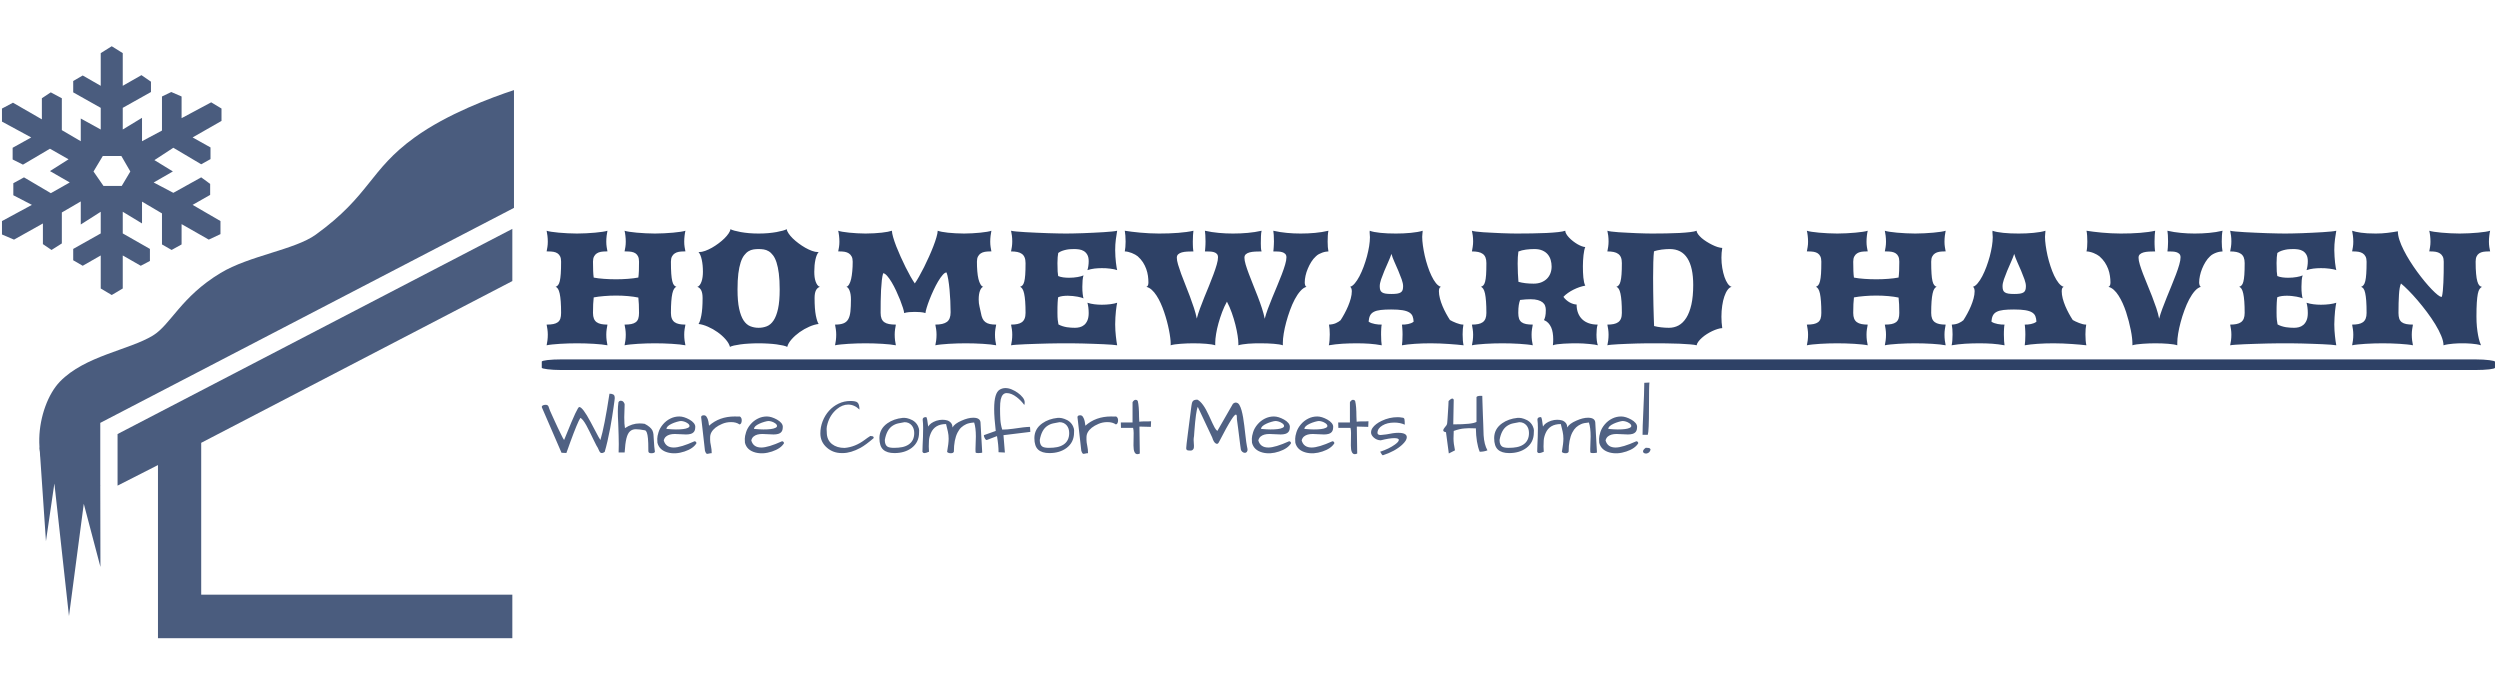 <svg xmlns="http://www.w3.org/2000/svg" version="1.1" xmlns:xlink="http://www.w3.org/1999/xlink" xmlns:svgjs="http://svgjs.dev/svgjs" width="1000" height="274" viewBox="0 0 2000 474"><g transform="matrix(1,0,0,1,-1.212,-0.226)"><svg viewBox="0 0 396 94" data-background-color="#ffffff" preserveAspectRatio="xMidYMid meet" height="474" width="2000" xmlns="http://www.w3.org/2000/svg" xmlns:xlink="http://www.w3.org/1999/xlink"><g id="tight-bounds" transform="matrix(1,0,0,1,0.24,0.045)"><svg viewBox="0 0 395.52 93.91" height="93.91" width="395.52"><g><svg viewBox="0 0 507.351 120.463" height="93.91" width="395.52"><g transform="matrix(1,0,0,1,109.853,37.225)"><svg viewBox="0 0 397.498 46.013" height="46.013" width="397.498"><g id="textblocktransform"><svg viewBox="0 0 397.498 46.013" height="46.013" width="397.498" id="textblock"><g><rect width="397.498" height="2.16" x="0" y="26.502" fill="#2e4166" opacity="1" stroke-width="0" stroke="transparent" fill-opacity="1" class="rect-qz-0" data-fill-palette-color="primary" rx="1%" id="qz-0" data-palette-color="#2e4166"></rect></g><g transform="matrix(1,0,0,1,0.989,0)"><svg viewBox="0 0 395.52 23.957" height="23.957" width="395.52"><g transform="matrix(1,0,0,1,0,0)"><svg width="395.52" viewBox="1.64 -35.64 596.5 36.13" height="23.957" data-palette-color="#2e4166"><path d="M1.64 0L1.64 0Q1.78-0.61 1.89-1.48 2-2.34 2-3.27L2-3.27Q2-4.13 1.88-4.94 1.76-5.76 1.64-6.35L1.64-6.35Q2.86-6.35 3.7-6.52 4.54-6.69 5.08-7.09 5.62-7.5 5.85-8.19 6.08-8.89 6.08-9.94L6.08-9.94Q6.08-11.99 5.97-13.45 5.86-14.92 5.65-15.87 5.44-16.82 5.13-17.32 4.81-17.82 4.39-17.94L4.39-17.94Q4.83-18.09 5.15-18.47 5.47-18.85 5.68-19.7 5.88-20.56 5.98-21.98 6.08-23.41 6.08-25.66L6.08-25.66Q6.08-26.64 5.8-27.25 5.52-27.86 5-28.21 4.49-28.56 3.76-28.69 3.03-28.81 2.12-28.81L2.12-28.81 1.64-28.81Q1.76-29.39 1.88-30.16 2-30.93 2-31.79L2-31.79Q2-32.69 1.89-33.62 1.78-34.55 1.64-35.16L1.64-35.16Q2.1-34.99 3.09-34.84 4.08-34.69 5.36-34.57 6.64-34.45 8.11-34.38 9.57-34.3 10.96-34.3L10.96-34.3Q12.35-34.3 13.81-34.38 15.26-34.45 16.54-34.57 17.82-34.69 18.82-34.84 19.82-34.99 20.31-35.16L20.31-35.16Q20.17-34.55 20.06-33.62 19.95-32.69 19.95-31.79L19.95-31.79Q19.95-30.93 20.07-30.16 20.19-29.39 20.31-28.81L20.31-28.81 19.85-28.81Q19.02-28.81 18.3-28.69 17.58-28.56 17.04-28.21 16.5-27.86 16.19-27.25 15.87-26.64 15.87-25.66L15.87-25.66Q15.87-23.97 15.92-22.8 15.97-21.63 16.09-20.78L16.09-20.78Q17.48-20.51 19.26-20.39 21.04-20.26 22.95-20.26L22.95-20.26Q24.85-20.26 26.62-20.4 28.39-20.53 29.79-20.8L29.79-20.8Q29.91-21.66 29.96-22.84 30-24.02 30-25.66L30-25.66Q30-26.64 29.72-27.25 29.44-27.86 28.93-28.21 28.42-28.56 27.69-28.69 26.95-28.81 26.05-28.81L26.05-28.81 25.56-28.81Q25.68-29.39 25.81-30.16 25.93-30.93 25.93-31.79L25.93-31.79Q25.93-32.69 25.82-33.62 25.71-34.55 25.56-35.16L25.56-35.16Q26.03-34.99 27.01-34.84 28-34.69 29.28-34.57 30.57-34.45 32.03-34.38 33.5-34.3 34.89-34.3L34.89-34.3Q36.28-34.3 37.73-34.38 39.18-34.45 40.47-34.57 41.75-34.69 42.75-34.84 43.75-34.99 44.24-35.16L44.24-35.16Q44.09-34.55 43.98-33.62 43.87-32.69 43.87-31.79L43.87-31.79Q43.87-30.93 43.99-30.16 44.12-29.39 44.24-28.81L44.24-28.81 43.77-28.81Q42.94-28.81 42.22-28.69 41.5-28.56 40.97-28.21 40.43-27.86 40.11-27.25 39.79-26.64 39.79-25.66L39.79-25.66Q39.79-23.41 39.89-21.98 39.99-20.56 40.2-19.7 40.41-18.85 40.72-18.47 41.04-18.09 41.48-17.94L41.48-17.94Q41.06-17.82 40.75-17.32 40.43-16.82 40.22-15.87 40.01-14.92 39.9-13.45 39.79-11.99 39.79-9.94L39.79-9.94Q39.79-8.89 40.08-8.19 40.36-7.5 40.92-7.09 41.48-6.69 42.31-6.52 43.14-6.35 44.24-6.35L44.24-6.35Q44.12-5.76 43.99-4.94 43.87-4.13 43.87-3.27L43.87-3.27Q43.87-2.34 43.98-1.48 44.09-0.61 44.24 0L44.24 0Q43.53-0.15 42.46-0.26 41.38-0.37 40.11-0.45 38.84-0.54 37.49-0.57 36.13-0.61 34.89-0.61L34.89-0.61Q33.64-0.61 32.29-0.57 30.93-0.54 29.66-0.45 28.39-0.37 27.32-0.26 26.25-0.15 25.56 0L25.56 0Q25.71-0.61 25.82-1.48 25.93-2.34 25.93-3.27L25.93-3.27Q25.93-4.13 25.81-4.94 25.68-5.76 25.56-6.35L25.56-6.35Q26.78-6.35 27.62-6.52 28.47-6.69 29-7.09 29.54-7.5 29.77-8.19 30-8.89 30-9.94L30-9.94Q30-12.84 29.79-14.65L29.79-14.65Q28.39-14.94 26.64-15.1 24.88-15.26 22.95-15.26L22.95-15.26Q21.12-15.26 19.31-15.11 17.5-14.97 16.09-14.7L16.09-14.7Q15.87-12.89 15.87-9.94L15.87-9.94Q15.87-8.89 16.15-8.19 16.43-7.5 16.99-7.09 17.55-6.69 18.38-6.52 19.21-6.35 20.31-6.35L20.31-6.35Q20.19-5.76 20.07-4.94 19.95-4.13 19.95-3.27L19.95-3.27Q19.95-2.34 20.06-1.48 20.17-0.61 20.31 0L20.31 0Q19.6-0.15 18.53-0.26 17.46-0.37 16.19-0.45 14.92-0.54 13.56-0.57 12.21-0.61 10.96-0.61L10.96-0.61Q9.72-0.61 8.36-0.57 7.01-0.54 5.74-0.45 4.47-0.37 3.39-0.26 2.32-0.15 1.64 0ZM48.26-6.54L48.26-6.54Q48.73-7.18 49.12-9.14 49.51-11.11 49.51-14.5L49.51-14.5Q49.51-16.04 49.09-16.86 48.68-17.68 47.9-17.94L47.9-17.94Q48.34-18.07 48.65-18.51 48.97-18.95 49.19-19.58 49.41-20.21 49.51-20.98 49.61-21.75 49.61-22.56L49.61-22.56Q49.61-24.66 49.25-26.28 48.9-27.91 48.26-28.61L48.26-28.61 48.46-28.61Q49.29-28.61 50.3-28.98 51.32-29.35 52.37-29.94 53.42-30.54 54.42-31.29 55.42-32.03 56.21-32.81 57-33.59 57.5-34.34 58.01-35.08 58.05-35.64L58.05-35.64Q58.44-35.42 59.26-35.19 60.08-34.96 61.22-34.75 62.35-34.55 63.75-34.42 65.16-34.3 66.7-34.3L66.7-34.3Q68.23-34.3 69.64-34.42 71.04-34.55 72.18-34.75 73.31-34.96 74.13-35.19 74.95-35.42 75.34-35.64L75.34-35.64Q75.39-35.08 75.89-34.34 76.39-33.59 77.18-32.81 77.98-32.03 78.98-31.29 79.98-30.54 81.03-29.94 82.08-29.35 83.09-28.98 84.1-28.61 84.93-28.61L84.93-28.61 85.13-28.61Q84.49-27.91 84.14-26.28 83.79-24.66 83.79-22.56L83.79-22.56Q83.79-21.75 83.88-20.98 83.98-20.21 84.2-19.58 84.42-18.95 84.74-18.51 85.06-18.07 85.5-17.94L85.5-17.94Q84.71-17.68 84.3-16.86 83.88-16.04 83.88-14.5L83.88-14.5Q83.88-11.11 84.27-9.14 84.67-7.18 85.13-6.54L85.13-6.54Q83.81-6.4 82.25-5.71 80.69-5.03 79.28-4.03 77.88-3.03 76.83-1.84 75.78-0.66 75.49 0.49L75.49 0.49Q75.1 0.27 74.25 0.07 73.41-0.12 72.25-0.28 71.09-0.44 69.66-0.52 68.23-0.61 66.7-0.61L66.7-0.61Q65.16-0.61 63.73-0.52 62.3-0.44 61.14-0.28 59.98-0.12 59.14 0.07 58.3 0.27 57.91 0.49L57.91 0.49Q57.61-0.66 56.56-1.84 55.52-3.03 54.11-4.03 52.71-5.03 51.14-5.71 49.58-6.4 48.26-6.54ZM66.7-5.37L66.7-5.37Q68.06-5.37 69.25-5.85 70.43-6.32 71.3-7.63 72.17-8.94 72.67-11.22 73.17-13.5 73.17-17.14L73.17-17.14Q73.17-20 72.91-22.02 72.65-24.05 72.2-25.43 71.75-26.81 71.13-27.62 70.51-28.44 69.79-28.87 69.06-29.3 68.28-29.42 67.5-29.54 66.7-29.54L66.7-29.54Q65.89-29.54 65.11-29.42 64.33-29.3 63.61-28.87 62.89-28.44 62.27-27.62 61.64-26.81 61.19-25.43 60.74-24.05 60.48-22.02 60.23-20 60.23-17.14L60.23-17.14Q60.23-13.5 60.73-11.22 61.23-8.94 62.09-7.63 62.96-6.32 64.15-5.85 65.33-5.37 66.7-5.37ZM90.16 0L90.16 0Q90.3-0.61 90.41-1.48 90.52-2.34 90.52-3.27L90.52-3.27Q90.52-4.13 90.4-4.94 90.28-5.76 90.16-6.35L90.16-6.35Q91.77-6.35 92.73-6.73 93.7-7.1 94.21-8 94.72-8.89 94.88-10.38 95.04-11.87 95.04-14.06L95.04-14.06Q95.04-15.75 94.62-16.78 94.21-17.82 93.65-17.94L93.65-17.94Q94.14-18.09 94.5-18.73 94.87-19.36 95.1-20.37 95.33-21.39 95.45-22.73 95.58-24.07 95.58-25.66L95.58-25.66Q95.58-26.64 95.26-27.25 94.94-27.86 94.4-28.21 93.87-28.56 93.15-28.69 92.43-28.81 91.6-28.81L91.6-28.81 91.13-28.81Q91.25-29.39 91.38-30.16 91.5-30.93 91.5-31.79L91.5-31.79Q91.5-32.69 91.39-33.62 91.28-34.55 91.13-35.16L91.13-35.16Q91.57-34.99 92.46-34.84 93.35-34.69 94.51-34.57 95.67-34.45 96.97-34.38 98.26-34.3 99.51-34.3L99.51-34.3Q100.92-34.3 102.18-34.38 103.44-34.45 104.49-34.57 105.54-34.69 106.33-34.84 107.12-34.99 107.61-35.16L107.61-35.16Q107.64-34.4 108-33.14 108.37-31.88 108.95-30.37 109.54-28.86 110.29-27.2 111.03-25.54 111.8-24 112.57-22.46 113.31-21.14 114.06-19.82 114.64-18.99L114.64-18.99Q115.23-19.82 115.97-21.14 116.72-22.46 117.49-24 118.26-25.54 119-27.2 119.75-28.86 120.33-30.37 120.92-31.88 121.28-33.14 121.65-34.4 121.67-35.16L121.67-35.16Q122.14-34.99 122.94-34.83 123.75-34.67 124.8-34.56 125.85-34.45 127.12-34.38 128.39-34.3 129.78-34.3L129.78-34.3Q131.03-34.3 132.32-34.38 133.61-34.45 134.77-34.57 135.93-34.69 136.82-34.84 137.71-34.99 138.15-35.16L138.15-35.16Q138.01-34.55 137.9-33.62 137.79-32.69 137.79-31.79L137.79-31.79Q137.79-30.93 137.91-30.16 138.03-29.39 138.15-28.81L138.15-28.81 137.69-28.81Q136.86-28.81 136.14-28.69 135.42-28.56 134.88-28.21 134.35-27.86 134.03-27.25 133.71-26.64 133.71-25.66L133.71-25.66Q133.71-24.07 133.82-22.73 133.93-21.39 134.17-20.37 134.42-19.36 134.79-18.73 135.15-18.09 135.64-17.94L135.64-17.94Q135.08-17.82 134.66-16.78 134.25-15.75 134.25-14.06L134.25-14.06Q134.25-12.87 134.5-11.89 134.76-10.91 134.93-9.94L134.93-9.94Q135.1-8.91 135.42-8.23 135.74-7.54 136.29-7.13 136.84-6.71 137.65-6.53 138.47-6.35 139.62-6.35L139.62-6.35Q139.5-5.76 139.37-4.94 139.25-4.13 139.25-3.27L139.25-3.27Q139.25-2.34 139.36-1.48 139.47-0.61 139.62 0L139.62 0Q138.91-0.15 137.84-0.26 136.76-0.37 135.49-0.45 134.22-0.54 132.87-0.57 131.51-0.61 130.27-0.61L130.27-0.61Q129.02-0.61 127.67-0.57 126.31-0.54 125.04-0.45 123.77-0.37 122.7-0.26 121.63-0.15 120.94 0L120.94 0Q121.09-0.61 121.2-1.48 121.31-2.34 121.31-3.27L121.31-3.27Q121.31-4.13 121.19-4.94 121.06-5.76 120.94-6.35L120.94-6.35Q123.38-6.35 124.51-7.19 125.63-8.03 125.63-10.13L125.63-10.13Q125.63-11.82 125.54-13.65 125.46-15.48 125.3-17.15 125.14-18.82 124.91-20.2 124.68-21.58 124.38-22.36L124.38-22.36Q123.85-22.36 123.18-21.58 122.5-20.8 121.78-19.58 121.06-18.36 120.38-16.89 119.7-15.43 119.16-14.04 118.62-12.65 118.28-11.52 117.94-10.4 117.91-9.89L117.91-9.89Q117.23-10.11 116.38-10.18 115.52-10.25 114.64-10.25L114.64-10.25Q113.76-10.25 112.91-10.18 112.06-10.11 111.37-9.89L111.37-9.89Q111.35-10.38 111.01-11.47 110.66-12.57 110.13-13.93 109.59-15.28 108.92-16.72 108.25-18.16 107.54-19.35 106.83-20.53 106.15-21.31 105.46-22.09 104.93-22.12L104.93-22.12Q104.68-21.34 104.52-19.97 104.37-18.6 104.28-16.94 104.19-15.28 104.17-13.46 104.15-11.65 104.15-9.94L104.15-9.94Q104.15-8.89 104.43-8.19 104.71-7.5 105.28-7.09 105.85-6.69 106.73-6.52 107.61-6.35 108.83-6.35L108.83-6.35Q108.71-5.76 108.59-4.94 108.47-4.13 108.47-3.27L108.47-3.27Q108.47-2.34 108.58-1.48 108.69-0.61 108.83 0L108.83 0Q108.12-0.15 107.05-0.26 105.98-0.37 104.71-0.45 103.44-0.54 102.09-0.57 100.75-0.61 99.51-0.61L99.51-0.61Q98.26-0.61 96.91-0.57 95.55-0.54 94.28-0.45 93.01-0.37 91.93-0.26 90.84-0.15 90.16 0ZM144.18 0L144.18 0Q144.33-0.61 144.44-1.48 144.55-2.34 144.55-3.27L144.55-3.27Q144.55-4.13 144.43-4.94 144.3-5.76 144.18-6.35L144.18-6.35Q145.28-6.35 146.11-6.52 146.94-6.69 147.5-7.09 148.06-7.5 148.34-8.19 148.63-8.89 148.63-9.94L148.63-9.94Q148.63-11.99 148.52-13.45 148.41-14.92 148.2-15.87 147.99-16.82 147.67-17.32 147.36-17.82 146.94-17.94L146.94-17.94Q147.38-18.09 147.7-18.41 148.01-18.73 148.22-19.49 148.43-20.26 148.53-21.62 148.63-22.97 148.63-25.22L148.63-25.22Q148.63-26.27 148.34-26.97 148.06-27.66 147.5-28.06 146.94-28.47 146.11-28.64 145.28-28.81 144.18-28.81L144.18-28.81Q144.3-29.39 144.43-30.21 144.55-31.03 144.55-31.88L144.55-31.88Q144.55-32.81 144.44-33.68 144.33-34.55 144.18-35.16L144.18-35.16Q144.67-35.03 145.87-34.92 147.06-34.81 148.65-34.72 150.24-34.62 152.04-34.55 153.85-34.47 155.57-34.41 157.29-34.35 158.74-34.33 160.2-34.3 161.08-34.3L161.08-34.3Q161.96-34.3 163.32-34.33 164.69-34.35 166.26-34.41 167.84-34.47 169.49-34.55 171.14-34.62 172.59-34.72 174.04-34.81 175.15-34.92 176.26-35.03 176.75-35.16L176.75-35.16Q176.56-34.13 176.35-32.56 176.14-30.98 176.14-29.22L176.14-29.22Q176.14-28.2 176.21-27.21 176.29-26.22 176.37-25.4 176.46-24.58 176.57-23.97 176.68-23.36 176.75-23.07L176.75-23.07Q176.38-23.22 175.83-23.33 175.29-23.44 174.65-23.52 174.02-23.61 173.33-23.65 172.65-23.68 172.01-23.68L172.01-23.68Q170.89-23.68 169.77-23.55 168.64-23.41 167.62-23.07L167.62-23.07Q167.79-23.58 167.9-24.32 168.01-25.05 168.01-25.81L168.01-25.81Q168.01-27.05 167.58-27.8 167.16-28.54 166.5-28.93 165.84-29.32 165.06-29.43 164.27-29.54 163.57-29.54L163.57-29.54Q163.01-29.54 162.38-29.5 161.76-29.47 161.11-29.33 160.47-29.2 159.83-28.97 159.2-28.74 158.66-28.34L158.66-28.34Q158.56-27.78 158.49-27.05 158.42-26.32 158.42-25.22L158.42-25.22Q158.42-23.58 158.48-22.67 158.54-21.75 158.64-21.26L158.64-21.26Q159.29-20.97 160.17-20.85 161.05-20.73 161.98-20.73L161.98-20.73Q163.37-20.73 164.62-20.95 165.86-21.17 166.42-21.46L166.42-21.46Q166.23-20.92 166.14-19.97 166.06-19.02 166.06-17.97L166.06-17.97Q166.06-17.38 166.08-16.81 166.11-16.24 166.17-15.76 166.23-15.28 166.29-14.93 166.35-14.58 166.42-14.4L166.42-14.4Q166.2-14.53 165.72-14.66 165.23-14.79 164.58-14.92 163.93-15.04 163.16-15.12 162.39-15.21 161.59-15.21L161.59-15.21Q160.76-15.21 160-15.11 159.25-15.01 158.64-14.75L158.64-14.75Q158.59-14.45 158.55-14.07 158.51-13.7 158.48-13.12 158.44-12.55 158.43-11.77 158.42-10.99 158.42-9.94L158.42-9.94Q158.42-8.62 158.51-7.8 158.61-6.98 158.73-6.4L158.73-6.4Q159.32-6.08 159.98-5.87 160.64-5.66 161.31-5.55 161.98-5.44 162.61-5.41 163.25-5.37 163.81-5.37L163.81-5.37Q164.52-5.37 165.26-5.55 166.01-5.74 166.62-6.24 167.23-6.74 167.62-7.63 168.01-8.52 168.01-9.91L168.01-9.91Q168.01-10.79 167.9-11.65 167.79-12.5 167.62-13.06L167.62-13.06Q168.64-12.72 169.77-12.59 170.89-12.45 172.01-12.45L172.01-12.45Q172.65-12.45 173.33-12.49 174.02-12.52 174.65-12.61 175.29-12.7 175.83-12.81 176.38-12.92 176.75-13.06L176.75-13.06Q176.68-12.74 176.57-12.08 176.46-11.43 176.37-10.53 176.29-9.64 176.21-8.58 176.14-7.52 176.14-6.42L176.14-6.42Q176.14-5.47 176.2-4.55 176.26-3.64 176.35-2.81 176.43-1.98 176.54-1.26 176.65-0.54 176.75 0L176.75 0Q176.26-0.1 175.15-0.18 174.04-0.27 172.59-0.33 171.14-0.39 169.49-0.45 167.84-0.51 166.26-0.55 164.69-0.59 163.32-0.6 161.96-0.61 161.08-0.61L161.08-0.61Q160.2-0.61 158.74-0.6 157.29-0.59 155.57-0.55 153.85-0.51 152.04-0.45 150.24-0.39 148.65-0.33 147.06-0.27 145.87-0.18 144.67-0.1 144.18 0ZM193.15 0L193.15 0Q193.18-0.15 193.18-0.24 193.18-0.34 193.18-0.54L193.18-0.54Q193.18-1.25 193.04-2.32 192.91-3.39 192.65-4.68 192.4-5.96 192.02-7.39 191.64-8.81 191.16-10.22 190.69-11.62 190.1-12.92 189.52-14.21 188.83-15.26 188.15-16.31 187.37-17.02 186.59-17.72 185.73-17.94L185.73-17.94Q186.07-18.07 186.21-18.42 186.34-18.77 186.34-19.29L186.34-19.29Q186.34-20.24 186.2-21.3 186.05-22.36 185.67-23.43 185.29-24.49 184.66-25.48 184.02-26.46 183.05-27.32L183.05-27.32Q182.75-27.56 182.28-27.83 181.8-28.1 181.25-28.32 180.7-28.54 180.14-28.67 179.58-28.81 179.09-28.81L179.09-28.81Q179.21-29.39 179.27-30.16 179.34-30.93 179.34-31.81L179.34-31.81Q179.34-32.76 179.27-33.65 179.21-34.55 179.09-35.16L179.09-35.16Q179.99-35.01 181.2-34.86 182.41-34.72 183.78-34.58 185.15-34.45 186.62-34.38 188.1-34.3 189.59-34.3L189.59-34.3Q191.13-34.3 192.63-34.35 194.13-34.4 195.5-34.51 196.87-34.62 198.05-34.78 199.23-34.94 200.16-35.16L200.16-35.16Q200.09-34.74 200.03-33.85 199.97-32.96 199.97-31.86L199.97-31.86Q199.97-31.42 199.98-30.93 199.99-30.44 200.01-30.02 200.04-29.59 200.08-29.27 200.11-28.96 200.16-28.81L200.16-28.81Q199.16-28.81 198.24-28.76 197.33-28.71 196.62-28.52 195.91-28.32 195.49-27.94 195.06-27.56 195.06-26.88L195.06-26.88Q195.06-26.05 195.44-24.77 195.82-23.49 196.39-21.92 196.96-20.36 197.68-18.59 198.4-16.82 199.07-15.01 199.75-13.21 200.32-11.46 200.89-9.72 201.19-8.2L201.19-8.2Q201.53-9.55 202.14-11.22 202.75-12.89 203.48-14.69 204.21-16.48 204.96-18.3 205.7-20.12 206.31-21.77 206.92-23.41 207.31-24.77 207.7-26.12 207.7-27L207.7-27Q207.7-27.69 207.35-28.05 207-28.42 206.44-28.59 205.87-28.76 205.15-28.78 204.43-28.81 203.68-28.81L203.68-28.81Q203.7-28.96 203.74-29.28 203.77-29.61 203.8-30.03 203.82-30.44 203.85-30.92 203.87-31.4 203.87-31.86L203.87-31.86Q203.87-32.96 203.81-33.85 203.75-34.74 203.68-35.16L203.68-35.16Q205.75-34.69 207.91-34.5 210.07-34.3 212.29-34.3L212.29-34.3Q214.64-34.3 216.82-34.5 219.01-34.69 221.08-35.16L221.08-35.16Q220.91-34.45 220.88-33.41 220.84-32.37 220.84-31.27L220.84-31.27Q220.84-30.57 220.88-29.93 220.91-29.3 221.08-28.81L221.08-28.81Q220.03-28.81 219.08-28.76 218.13-28.71 217.4-28.52 216.66-28.32 216.24-27.94 215.81-27.56 215.81-26.88L215.81-26.88Q215.81-26.05 216.19-24.77 216.57-23.49 217.17-21.91 217.76-20.34 218.48-18.55 219.2-16.77 219.9-14.97 220.6-13.16 221.17-11.41 221.74-9.67 222.04-8.15L222.04-8.15Q222.38-9.5 223-11.18 223.62-12.87 224.37-14.66 225.11-16.46 225.88-18.29 226.65-20.12 227.27-21.75 227.9-23.39 228.3-24.76 228.7-26.12 228.7-27L228.7-27Q228.7-27.69 228.33-28.05 227.97-28.42 227.39-28.59 226.82-28.76 226.1-28.78 225.38-28.81 224.67-28.81L224.67-28.81Q224.7-28.96 224.73-29.28 224.77-29.61 224.79-30.03 224.82-30.44 224.84-30.92 224.87-31.4 224.87-31.86L224.87-31.86Q224.87-32.96 224.81-33.85 224.75-34.74 224.67-35.16L224.67-35.16Q226.72-34.69 228.81-34.5 230.9-34.3 233.05-34.3L233.05-34.3Q235.34-34.3 237.48-34.5 239.61-34.69 241.59-35.16L241.59-35.16Q241.45-34.55 241.4-33.65 241.35-32.76 241.35-31.81L241.35-31.81Q241.35-30.93 241.41-30.16 241.47-29.39 241.59-28.81L241.59-28.81Q241.25-28.81 240.75-28.72 240.25-28.64 239.72-28.45 239.2-28.27 238.67-27.99 238.15-27.71 237.73-27.29L237.73-27.29Q236.95-26.59 236.33-25.6 235.71-24.61 235.26-23.52 234.8-22.44 234.56-21.34 234.32-20.24 234.32-19.29L234.32-19.29Q234.32-18.87 234.44-18.46 234.56-18.04 234.85-17.94L234.85-17.94Q233.9-17.7 232.99-16.66 232.07-15.63 231.26-14.11 230.46-12.6 229.79-10.75 229.12-8.91 228.63-7.09 228.14-5.27 227.87-3.61 227.6-1.95 227.6-0.78L227.6-0.78 227.6 0Q226.65-0.32 224.82-0.46 222.99-0.61 220.79-0.61L220.79-0.61Q219.86-0.61 218.87-0.59 217.89-0.56 216.97-0.49 216.05-0.42 215.26-0.29 214.47-0.17 213.93 0L213.93 0Q213.95-0.15 213.95-0.24 213.95-0.34 213.95-0.54L213.95-0.54Q213.95-1.44 213.72-2.98 213.49-4.52 213.04-6.31 212.59-8.11 211.93-9.97 211.27-11.84 210.44-13.4L210.44-13.4Q209.63-11.94 208.97-10.21 208.32-8.47 207.84-6.75 207.36-5.03 207.11-3.47 206.85-1.9 206.85-0.78L206.85-0.78 206.85 0Q205.9-0.32 204.07-0.46 202.24-0.61 200.04-0.61L200.04-0.61Q199.11-0.61 198.12-0.57 197.13-0.54 196.21-0.46 195.28-0.39 194.48-0.28 193.69-0.17 193.15 0ZM241.71 0L241.71 0Q241.86-0.61 241.93-1.5 242-2.39 242-3.34L242-3.34Q242-4.22 241.94-4.99 241.88-5.76 241.76-6.35L241.76-6.35Q243.01-6.4 243.88-6.8 244.76-7.2 245.32-7.69L245.32-7.69Q245.91-8.59 246.52-9.72 247.13-10.84 247.63-12.02 248.13-13.21 248.45-14.39 248.77-15.58 248.77-16.6L248.77-16.6Q248.77-17.02 248.64-17.43 248.52-17.85 248.23-17.94L248.23-17.94Q248.96-18.14 249.69-19.02 250.43-19.9 251.11-21.19 251.79-22.49 252.38-24.07 252.97-25.66 253.41-27.28 253.84-28.91 254.09-30.44 254.33-31.98 254.33-33.18L254.33-33.18Q254.33-33.59 254.28-33.98 254.24-34.38 254.24-34.64L254.24-34.64Q254.24-34.77 254.25-34.86 254.26-34.96 254.26-35.16L254.26-35.16Q254.82-34.94 255.66-34.78 256.51-34.62 257.56-34.51 258.61-34.4 259.8-34.35 261-34.3 262.29-34.3L262.29-34.3Q263.42-34.3 264.59-34.35 265.76-34.4 266.86-34.51 267.96-34.62 268.91-34.78 269.86-34.94 270.5-35.16L270.5-35.16 270.5-35.06 270.5-34.84Q270.5-34.57 270.43-34.17 270.37-33.76 270.37-33.28L270.37-33.28Q270.37-32.15 270.58-30.64 270.79-29.13 271.15-27.5 271.52-25.88 272.05-24.28 272.57-22.68 273.21-21.35 273.84-20.02 274.57-19.1 275.3-18.19 276.11-17.94L276.11-17.94Q275.77-17.82 275.63-17.47 275.5-17.11 275.5-16.6L275.5-16.6Q275.5-15.58 275.81-14.39 276.11-13.21 276.61-12.02 277.11-10.84 277.71-9.74 278.31-8.64 278.89-7.76L278.89-7.76Q279.26-7.54 279.77-7.3 280.29-7.06 280.85-6.84 281.41-6.62 281.97-6.48 282.53-6.35 283.02-6.35L283.02-6.35Q282.9-5.76 282.84-4.99 282.78-4.22 282.78-3.34L282.78-3.34Q282.78-2.39 282.85-1.5 282.92-0.61 283.07 0L283.07 0Q282.19-0.1 281.04-0.21 279.89-0.32 278.58-0.4 277.26-0.49 275.84-0.55 274.43-0.61 273.01-0.61L273.01-0.61Q270.42-0.61 268.09-0.45 265.76-0.29 264.15 0L264.15 0Q264.22-0.42 264.28-1.31 264.34-2.2 264.34-3.3L264.34-3.3Q264.34-3.76 264.32-4.24 264.29-4.71 264.27-5.13 264.25-5.54 264.21-5.87 264.17-6.2 264.15-6.35L264.15-6.35Q264.59-6.35 265.08-6.38 265.56-6.42 266.04-6.52 266.52-6.62 266.96-6.79 267.39-6.96 267.74-7.25L267.74-7.25Q267.69-8.23 267.42-8.92 267.15-9.62 266.41-10.08 265.66-10.55 264.33-10.77 263-10.99 260.85-10.99L260.85-10.99Q258.92-10.99 257.64-10.84 256.36-10.69 255.57-10.29 254.77-9.89 254.39-9.17 254.02-8.45 253.92-7.28L253.92-7.28Q254.28-6.98 254.8-6.81 255.31-6.64 255.86-6.53 256.41-6.42 256.96-6.38 257.51-6.35 257.95-6.35L257.95-6.35Q257.9-6.2 257.86-5.88 257.82-5.57 257.8-5.14 257.78-4.71 257.76-4.22 257.75-3.74 257.75-3.3L257.75-3.3Q257.75-2.2 257.81-1.31 257.87-0.42 257.95 0L257.95 0Q256.09-0.34 254.19-0.48 252.28-0.61 250.3-0.61L250.3-0.61Q248.01-0.61 245.85-0.48 243.69-0.34 241.71 0ZM257.34-18.14L257.34-18.14Q257.34-17.43 257.49-16.97 257.65-16.5 258.06-16.24 258.46-15.97 259.15-15.86 259.85-15.75 260.93-15.75L260.93-15.75Q262-15.75 262.7-15.86 263.39-15.97 263.79-16.24 264.2-16.5 264.36-16.97 264.51-17.43 264.51-18.14L264.51-18.14Q264.51-18.99 264.07-20.24 263.63-21.48 263.05-22.85 262.46-24.22 261.85-25.59 261.24-26.95 260.93-28.05L260.93-28.05Q260.56-26.95 259.95-25.59 259.34-24.22 258.76-22.85 258.19-21.48 257.76-20.24 257.34-18.99 257.34-18.14ZM285.63 0L285.63 0Q285.78-0.61 285.89-1.48 286-2.34 286-3.27L286-3.27Q286-4.13 285.87-4.94 285.75-5.76 285.63-6.35L285.63-6.35Q286.73-6.35 287.56-6.52 288.39-6.69 288.95-7.09 289.51-7.5 289.79-8.19 290.07-8.89 290.07-9.94L290.07-9.94Q290.07-11.99 289.96-13.45 289.85-14.92 289.65-15.87 289.44-16.82 289.12-17.32 288.8-17.82 288.39-17.94L288.39-17.94Q288.83-18.09 289.15-18.41 289.46-18.73 289.67-19.49 289.88-20.26 289.98-21.62 290.07-22.97 290.07-25.22L290.07-25.22Q290.07-26.27 289.79-26.97 289.51-27.66 288.95-28.06 288.39-28.47 287.56-28.64 286.73-28.81 285.63-28.81L285.63-28.81Q285.75-29.39 285.87-30.21 286-31.03 286-31.88L286-31.88Q286-32.81 285.89-33.68 285.78-34.55 285.63-35.16L285.63-35.16Q285.95-35.03 286.87-34.91 287.8-34.79 289.06-34.7 290.32-34.62 291.78-34.55 293.25-34.47 294.66-34.41 296.08-34.35 297.31-34.33 298.54-34.3 299.35-34.3L299.35-34.3Q301.67-34.3 304.05-34.34 306.43-34.38 308.49-34.47 310.56-34.57 312.09-34.74 313.63-34.91 314.27-35.16L314.27-35.16Q314.29-34.67 314.62-34.12 314.95-33.57 315.48-33.02 316-32.47 316.66-31.96 317.32-31.45 317.99-31.05 318.66-30.66 319.3-30.42 319.93-30.18 320.42-30.15L320.42-30.15Q320.25-29.81 320.11-29.15 319.98-28.49 319.88-27.69 319.78-26.88 319.74-25.99 319.69-25.1 319.69-24.29L319.69-24.29Q319.69-23.36 319.72-22.47 319.76-21.58 319.83-20.8 319.91-20.02 320.05-19.37 320.2-18.73 320.42-18.31L320.42-18.31Q319.57-18.16 318.64-17.85 317.71-17.53 316.81-17.08 315.9-16.63 315.1-16.06 314.29-15.5 313.71-14.87L313.71-14.87Q314.07-14.36 314.57-13.92 315.07-13.48 315.61-13.17 316.15-12.87 316.71-12.7 317.27-12.52 317.76-12.52L317.76-12.52Q317.76-11.06 318.21-9.91 318.66-8.76 319.49-7.97 320.32-7.18 321.52-6.76 322.71-6.35 324.23-6.35L324.23-6.35Q324.01-5.76 323.94-4.94 323.86-4.13 323.86-3.27L323.86-3.27Q323.86-2.34 323.96-1.48 324.06-0.61 324.28 0L324.28 0Q324.03-0.1 323.32-0.21 322.62-0.32 321.7-0.4 320.79-0.49 319.81-0.55 318.83-0.61 318.05-0.61L318.05-0.61Q317.12-0.61 316-0.59 314.88-0.56 313.8-0.5 312.73-0.44 311.84-0.32 310.95-0.2 310.48 0L310.48 0Q310.53-0.49 310.56-0.96 310.58-1.44 310.58-1.9L310.58-1.9Q310.58-2.91 310.43-3.82 310.29-4.74 309.95-5.51 309.6-6.27 309.07-6.85 308.53-7.42 307.75-7.74L307.75-7.74Q307.97-8.15 308.14-8.86 308.31-9.57 308.31-10.84L308.31-10.84Q308.31-11.52 308.09-12.13 307.87-12.74 307.32-13.18 306.77-13.62 305.87-13.88 304.97-14.14 303.6-14.14L303.6-14.14Q303.01-14.14 302.18-14.09 301.35-14.04 300.42-13.92L300.42-13.92Q300.16-13.26 300.01-12.34 299.86-11.43 299.86-9.94L299.86-9.94Q299.86-8.89 300.09-8.19 300.33-7.5 300.86-7.09 301.4-6.69 302.24-6.52 303.09-6.35 304.31-6.35L304.31-6.35Q304.18-5.76 304.06-4.94 303.94-4.13 303.94-3.27L303.94-3.27Q303.94-2.34 304.05-1.48 304.16-0.61 304.31 0L304.31 0Q303.6-0.15 302.52-0.26 301.45-0.37 300.18-0.45 298.91-0.54 297.57-0.57 296.23-0.61 294.98-0.61L294.98-0.61Q293.74-0.61 292.38-0.57 291.03-0.54 289.76-0.45 288.49-0.37 287.4-0.26 286.31-0.15 285.63 0ZM299.91-19.48L299.91-19.48Q300.94-19.19 302.07-19.06 303.21-18.92 304.55-18.92L304.55-18.92Q305.87-18.92 306.91-19.32 307.94-19.73 308.65-20.43 309.36-21.14 309.73-22.11 310.09-23.07 310.09-24.17L310.09-24.17Q310.09-25.2 309.81-26.17 309.53-27.15 308.91-27.89 308.29-28.64 307.27-29.09 306.26-29.54 304.79-29.54L304.79-29.54Q303.53-29.54 302.22-29.37 300.91-29.2 299.89-28.78L299.89-28.78Q299.77-28 299.72-27.06 299.67-26.12 299.67-25.1L299.67-25.1Q299.67-23.58 299.74-22.11 299.81-20.63 299.91-19.48ZM327.2 0L327.2 0Q327.35-0.61 327.46-1.48 327.57-2.34 327.57-3.27L327.57-3.27Q327.57-4.13 327.45-4.94 327.33-5.76 327.2-6.35L327.2-6.35Q328.3-6.35 329.13-6.52 329.96-6.69 330.52-7.09 331.09-7.5 331.37-8.19 331.65-8.89 331.65-9.94L331.65-9.94Q331.65-11.99 331.54-13.45 331.43-14.92 331.22-15.87 331.01-16.82 330.7-17.32 330.38-17.82 329.96-17.94L329.96-17.94Q330.4-18.09 330.72-18.46 331.04-18.82 331.24-19.63 331.45-20.43 331.55-21.78 331.65-23.12 331.65-25.22L331.65-25.22Q331.65-26.27 331.37-26.97 331.09-27.66 330.52-28.06 329.96-28.47 329.13-28.64 328.3-28.81 327.2-28.81L327.2-28.81Q327.33-29.39 327.45-30.21 327.57-31.03 327.57-31.88L327.57-31.88Q327.57-32.81 327.46-33.68 327.35-34.55 327.2-35.16L327.2-35.16Q327.52-35.03 328.45-34.91 329.38-34.79 330.63-34.7 331.89-34.62 333.36-34.55 334.82-34.47 336.24-34.41 337.65-34.35 338.89-34.33 340.12-34.3 340.92-34.3L340.92-34.3Q343.05-34.3 345.23-34.34 347.42-34.38 349.3-34.47 351.18-34.57 352.59-34.74 354.01-34.91 354.6-35.16L354.6-35.16Q354.62-34.64 355.05-34.07 355.48-33.5 356.13-32.92 356.79-32.35 357.65-31.81 358.5-31.27 359.36-30.85 360.21-30.42 361.03-30.16 361.85-29.91 362.46-29.88L362.46-29.88Q362.34-29.15 362.27-28.39 362.21-27.64 362.21-26.88L362.21-26.88Q362.21-25.24 362.47-23.72 362.73-22.19 363.15-20.96 363.58-19.73 364.14-18.92 364.7-18.12 365.34-17.94L365.34-17.94Q364.68-17.8 364.11-17.02 363.53-16.24 363.11-15 362.68-13.77 362.45-12.16 362.21-10.55 362.21-8.76L362.21-8.76Q362.21-7.91 362.27-7.03 362.34-6.15 362.46-5.27L362.46-5.27Q361.82-5.25 361.03-5 360.24-4.76 359.39-4.36 358.55-3.96 357.73-3.44 356.92-2.93 356.26-2.34 355.6-1.76 355.15-1.16 354.69-0.56 354.6 0L354.6 0Q354.01-0.17 352.59-0.29 351.18-0.42 349.3-0.49 347.42-0.56 345.23-0.59 343.05-0.61 340.92-0.61L340.92-0.61Q340.12-0.61 338.89-0.6 337.65-0.59 336.24-0.55 334.82-0.51 333.36-0.45 331.89-0.39 330.62-0.33 329.35-0.27 328.44-0.18 327.52-0.1 327.2 0ZM341.54-5.91L341.54-5.91Q342.56-5.64 343.74-5.51 344.93-5.37 346.1-5.37L346.1-5.37Q347.71-5.37 349.07-6.1 350.42-6.84 351.42-8.42 352.42-10.01 352.99-12.51 353.55-15.01 353.55-18.53L353.55-18.53Q353.55-23.93 351.75-26.73 349.96-29.54 346.34-29.54L346.34-29.54Q345.81-29.54 345.17-29.5 344.54-29.47 343.9-29.38 343.27-29.3 342.65-29.16 342.02-29.03 341.51-28.83L341.51-28.83Q341.36-27.66 341.3-25.5 341.24-23.34 341.24-20.7L341.24-20.7Q341.24-18.65 341.27-16.49 341.29-14.33 341.34-12.34 341.39-10.35 341.44-8.68 341.49-7.01 341.54-5.91ZM388.43 0L388.43 0Q388.58-0.61 388.69-1.48 388.8-2.34 388.8-3.27L388.8-3.27Q388.8-4.13 388.67-4.94 388.55-5.76 388.43-6.35L388.43-6.35Q389.65-6.35 390.49-6.52 391.33-6.69 391.87-7.09 392.41-7.5 392.64-8.19 392.87-8.89 392.87-9.94L392.87-9.94Q392.87-11.99 392.76-13.45 392.65-14.92 392.45-15.87 392.24-16.82 391.92-17.32 391.6-17.82 391.19-17.94L391.19-17.94Q391.63-18.09 391.95-18.47 392.26-18.85 392.47-19.7 392.68-20.56 392.78-21.98 392.87-23.41 392.87-25.66L392.87-25.66Q392.87-26.64 392.59-27.25 392.31-27.86 391.8-28.21 391.29-28.56 390.55-28.69 389.82-28.81 388.92-28.81L388.92-28.81 388.43-28.81Q388.55-29.39 388.67-30.16 388.8-30.93 388.8-31.79L388.8-31.79Q388.8-32.69 388.69-33.62 388.58-34.55 388.43-35.16L388.43-35.16Q388.89-34.99 389.88-34.84 390.87-34.69 392.15-34.57 393.43-34.45 394.9-34.38 396.36-34.3 397.76-34.3L397.76-34.3Q399.15-34.3 400.6-34.38 402.05-34.45 403.33-34.57 404.62-34.69 405.62-34.84 406.62-34.99 407.11-35.16L407.11-35.16Q406.96-34.55 406.85-33.62 406.74-32.69 406.74-31.79L406.74-31.79Q406.74-30.93 406.86-30.16 406.98-29.39 407.11-28.81L407.11-28.81 406.64-28.81Q405.81-28.81 405.09-28.69 404.37-28.56 403.83-28.21 403.3-27.86 402.98-27.25 402.66-26.64 402.66-25.66L402.66-25.66Q402.66-23.97 402.71-22.8 402.76-21.63 402.88-20.78L402.88-20.78Q404.27-20.51 406.06-20.39 407.84-20.26 409.74-20.26L409.74-20.26Q411.65-20.26 413.42-20.4 415.19-20.53 416.58-20.8L416.58-20.8Q416.7-21.66 416.75-22.84 416.8-24.02 416.8-25.66L416.8-25.66Q416.8-26.64 416.52-27.25 416.24-27.86 415.72-28.21 415.21-28.56 414.48-28.69 413.75-28.81 412.84-28.81L412.84-28.81 412.36-28.81Q412.48-29.39 412.6-30.16 412.72-30.93 412.72-31.79L412.72-31.79Q412.72-32.69 412.61-33.62 412.5-34.55 412.36-35.16L412.36-35.16Q412.82-34.99 413.81-34.84 414.8-34.69 416.08-34.57 417.36-34.45 418.83-34.38 420.29-34.3 421.68-34.3L421.68-34.3Q423.07-34.3 424.53-34.38 425.98-34.45 427.26-34.57 428.54-34.69 429.54-34.84 430.54-34.99 431.03-35.16L431.03-35.16Q430.89-34.55 430.78-33.62 430.67-32.69 430.67-31.79L430.67-31.79Q430.67-30.93 430.79-30.16 430.91-29.39 431.03-28.81L431.03-28.81 430.57-28.81Q429.74-28.81 429.02-28.69 428.3-28.56 427.76-28.21 427.22-27.86 426.91-27.25 426.59-26.64 426.59-25.66L426.59-25.66Q426.59-23.41 426.69-21.98 426.78-20.56 426.99-19.7 427.2-18.85 427.52-18.47 427.83-18.09 428.27-17.94L428.27-17.94Q427.86-17.82 427.54-17.32 427.22-16.82 427.02-15.87 426.81-14.92 426.7-13.45 426.59-11.99 426.59-9.94L426.59-9.94Q426.59-8.89 426.87-8.19 427.15-7.5 427.71-7.09 428.27-6.69 429.1-6.52 429.93-6.35 431.03-6.35L431.03-6.35Q430.91-5.76 430.79-4.94 430.67-4.13 430.67-3.27L430.67-3.27Q430.67-2.34 430.78-1.48 430.89-0.61 431.03 0L431.03 0Q430.32-0.15 429.25-0.26 428.18-0.37 426.91-0.45 425.64-0.54 424.28-0.57 422.93-0.61 421.68-0.61L421.68-0.61Q420.44-0.61 419.08-0.57 417.73-0.54 416.46-0.45 415.19-0.37 414.11-0.26 413.04-0.15 412.36 0L412.36 0Q412.5-0.61 412.61-1.48 412.72-2.34 412.72-3.27L412.72-3.27Q412.72-4.13 412.6-4.94 412.48-5.76 412.36-6.35L412.36-6.35Q413.58-6.35 414.42-6.52 415.26-6.69 415.8-7.09 416.33-7.5 416.57-8.19 416.8-8.89 416.8-9.94L416.8-9.94Q416.8-12.84 416.58-14.65L416.58-14.65Q415.19-14.94 413.43-15.1 411.67-15.26 409.74-15.26L409.74-15.26Q407.91-15.26 406.11-15.11 404.3-14.97 402.88-14.7L402.88-14.7Q402.66-12.89 402.66-9.94L402.66-9.94Q402.66-8.89 402.94-8.19 403.22-7.5 403.79-7.09 404.35-6.69 405.18-6.52 406.01-6.35 407.11-6.35L407.11-6.35Q406.98-5.76 406.86-4.94 406.74-4.13 406.74-3.27L406.74-3.27Q406.74-2.34 406.85-1.48 406.96-0.61 407.11 0L407.11 0Q406.4-0.15 405.32-0.26 404.25-0.37 402.98-0.45 401.71-0.54 400.36-0.57 399-0.61 397.76-0.61L397.76-0.61Q396.51-0.61 395.16-0.57 393.8-0.54 392.53-0.45 391.26-0.37 390.19-0.26 389.11-0.15 388.43 0ZM432.86 0L432.86 0Q433.01-0.61 433.08-1.5 433.15-2.39 433.15-3.34L433.15-3.34Q433.15-4.22 433.09-4.99 433.03-5.76 432.91-6.35L432.91-6.35Q434.15-6.4 435.03-6.8 435.91-7.2 436.47-7.69L436.47-7.69Q437.06-8.59 437.67-9.72 438.28-10.84 438.78-12.02 439.28-13.21 439.6-14.39 439.92-15.58 439.92-16.6L439.92-16.6Q439.92-17.02 439.79-17.43 439.67-17.85 439.38-17.94L439.38-17.94Q440.11-18.14 440.84-19.02 441.58-19.9 442.26-21.19 442.94-22.49 443.53-24.07 444.12-25.66 444.56-27.28 444.99-28.91 445.24-30.44 445.48-31.98 445.48-33.18L445.48-33.18Q445.48-33.59 445.43-33.98 445.39-34.38 445.39-34.64L445.39-34.64Q445.39-34.77 445.4-34.86 445.41-34.96 445.41-35.16L445.41-35.16Q445.97-34.94 446.81-34.78 447.66-34.62 448.71-34.51 449.76-34.4 450.95-34.35 452.15-34.3 453.44-34.3L453.44-34.3Q454.56-34.3 455.74-34.35 456.91-34.4 458.01-34.51 459.11-34.62 460.06-34.78 461.01-34.94 461.64-35.16L461.64-35.16 461.64-35.06 461.64-34.84Q461.64-34.57 461.58-34.17 461.52-33.76 461.52-33.28L461.52-33.28Q461.52-32.15 461.73-30.64 461.94-29.13 462.3-27.5 462.67-25.88 463.2-24.28 463.72-22.68 464.35-21.35 464.99-20.02 465.72-19.1 466.45-18.19 467.26-17.94L467.26-17.94Q466.92-17.82 466.78-17.47 466.65-17.11 466.65-16.6L466.65-16.6Q466.65-15.58 466.95-14.39 467.26-13.21 467.76-12.02 468.26-10.84 468.86-9.74 469.46-8.64 470.04-7.76L470.04-7.76Q470.41-7.54 470.92-7.3 471.43-7.06 472-6.84 472.56-6.62 473.12-6.48 473.68-6.35 474.17-6.35L474.17-6.35Q474.05-5.76 473.99-4.99 473.93-4.22 473.93-3.34L473.93-3.34Q473.93-2.39 474-1.5 474.07-0.61 474.22 0L474.22 0Q473.34-0.1 472.19-0.21 471.04-0.32 469.73-0.4 468.41-0.49 466.99-0.55 465.58-0.61 464.16-0.61L464.16-0.61Q461.57-0.61 459.24-0.45 456.91-0.29 455.3 0L455.3 0Q455.37-0.42 455.43-1.31 455.49-2.2 455.49-3.3L455.49-3.3Q455.49-3.76 455.47-4.24 455.44-4.71 455.42-5.13 455.39-5.54 455.36-5.87 455.32-6.2 455.3-6.35L455.3-6.35Q455.74-6.35 456.23-6.38 456.71-6.42 457.19-6.52 457.67-6.62 458.1-6.79 458.54-6.96 458.89-7.25L458.89-7.25Q458.84-8.23 458.57-8.92 458.3-9.62 457.56-10.08 456.81-10.55 455.48-10.77 454.15-10.99 452-10.99L452-10.99Q450.07-10.99 448.79-10.84 447.51-10.69 446.72-10.29 445.92-9.89 445.54-9.17 445.17-8.45 445.07-7.28L445.07-7.28Q445.43-6.98 445.95-6.81 446.46-6.64 447.01-6.53 447.56-6.42 448.11-6.38 448.66-6.35 449.1-6.35L449.1-6.35Q449.05-6.2 449.01-5.88 448.97-5.57 448.95-5.14 448.93-4.71 448.91-4.22 448.9-3.74 448.9-3.3L448.9-3.3Q448.9-2.2 448.96-1.31 449.02-0.42 449.1 0L449.1 0Q447.24-0.34 445.34-0.48 443.43-0.61 441.45-0.61L441.45-0.61Q439.16-0.61 437-0.48 434.84-0.34 432.86 0ZM448.49-18.14L448.49-18.14Q448.49-17.43 448.64-16.97 448.8-16.5 449.21-16.24 449.61-15.97 450.3-15.86 451-15.75 452.07-15.75L452.07-15.75Q453.15-15.75 453.84-15.86 454.54-15.97 454.94-16.24 455.35-16.5 455.5-16.97 455.66-17.43 455.66-18.14L455.66-18.14Q455.66-18.99 455.22-20.24 454.78-21.48 454.2-22.85 453.61-24.22 453-25.59 452.39-26.95 452.07-28.05L452.07-28.05Q451.71-26.95 451.1-25.59 450.49-24.22 449.91-22.85 449.34-21.48 448.91-20.24 448.49-18.99 448.49-18.14ZM488.33 0L488.33 0Q488.35-0.15 488.35-0.24 488.35-0.34 488.35-0.54L488.35-0.54Q488.35-1.25 488.23-2.32 488.11-3.39 487.85-4.68 487.59-5.96 487.23-7.39 486.86-8.81 486.4-10.22 485.93-11.62 485.35-12.92 484.76-14.21 484.09-15.26 483.42-16.31 482.64-17.02 481.86-17.72 481-17.94L481-17.94Q481.34-18.07 481.48-18.42 481.61-18.77 481.61-19.29L481.61-19.29Q481.61-20.24 481.45-21.3 481.3-22.36 480.91-23.43 480.51-24.49 479.86-25.48 479.2-26.46 478.22-27.32L478.22-27.32Q477.93-27.56 477.45-27.83 476.97-28.1 476.43-28.32 475.88-28.54 475.31-28.67 474.75-28.81 474.26-28.81L474.26-28.81Q474.39-29.39 474.45-30.16 474.51-30.93 474.51-31.81L474.51-31.81Q474.51-32.76 474.45-33.65 474.39-34.55 474.26-35.16L474.26-35.16Q475.17-35.01 476.38-34.86 477.58-34.72 478.95-34.58 480.32-34.45 481.8-34.38 483.27-34.3 484.76-34.3L484.76-34.3Q486.3-34.3 487.8-34.35 489.3-34.4 490.67-34.51 492.04-34.62 493.22-34.78 494.41-34.94 495.33-35.16L495.33-35.16Q495.26-34.74 495.2-33.85 495.14-32.96 495.14-31.86L495.14-31.86Q495.14-31.42 495.15-30.93 495.16-30.44 495.19-30.02 495.21-29.59 495.25-29.27 495.29-28.96 495.33-28.81L495.33-28.81Q494.33-28.81 493.42-28.76 492.5-28.71 491.79-28.52 491.09-28.32 490.66-27.94 490.23-27.56 490.23-26.88L490.23-26.88Q490.23-26.05 490.62-24.77 491.01-23.49 491.61-21.91 492.21-20.34 492.95-18.57 493.7-16.8 494.39-14.99 495.09-13.18 495.68-11.44 496.26-9.69 496.55-8.18L496.55-8.18Q496.9-9.52 497.52-11.19 498.14-12.87 498.87-14.66 499.61-16.46 500.35-18.29 501.1-20.12 501.72-21.75 502.34-23.39 502.73-24.76 503.12-26.12 503.12-27L503.12-27Q503.12-27.69 502.76-28.05 502.39-28.42 501.82-28.59 501.24-28.76 500.52-28.78 499.8-28.81 499.09-28.81L499.09-28.81Q499.12-28.96 499.15-29.28 499.19-29.61 499.22-30.03 499.24-30.44 499.26-30.92 499.29-31.4 499.29-31.86L499.29-31.86Q499.29-32.96 499.23-33.85 499.17-34.74 499.09-35.16L499.09-35.16Q501.14-34.69 503.23-34.5 505.32-34.3 507.47-34.3L507.47-34.3Q509.76-34.3 511.9-34.5 514.04-34.69 516.01-35.16L516.01-35.16Q515.87-34.55 515.82-33.65 515.77-32.76 515.77-31.81L515.77-31.81Q515.77-30.93 515.83-30.16 515.89-29.39 516.01-28.81L516.01-28.81Q515.67-28.81 515.17-28.72 514.67-28.64 514.14-28.45 513.62-28.27 513.1-27.99 512.57-27.71 512.16-27.29L512.16-27.29Q511.4-26.59 510.79-25.6 510.18-24.61 509.74-23.52 509.3-22.44 509.07-21.34 508.83-20.24 508.83-19.29L508.83-19.29Q508.83-18.87 508.96-18.46 509.08-18.04 509.37-17.94L509.37-17.94Q508.42-17.7 507.5-16.66 506.59-15.63 505.78-14.11 504.98-12.6 504.31-10.75 503.63-8.91 503.15-7.09 502.66-5.27 502.39-3.61 502.12-1.95 502.12-0.78L502.12-0.78 502.12 0Q501.17-0.32 499.34-0.46 497.51-0.61 495.31-0.61L495.31-0.61Q494.38-0.61 493.38-0.57 492.38-0.54 491.43-0.46 490.48-0.39 489.67-0.28 488.86-0.17 488.33 0ZM518.35 0L518.35 0Q518.5-0.61 518.61-1.48 518.72-2.34 518.72-3.27L518.72-3.27Q518.72-4.13 518.6-4.94 518.48-5.76 518.35-6.35L518.35-6.35Q519.45-6.35 520.28-6.52 521.11-6.69 521.67-7.09 522.24-7.5 522.52-8.19 522.8-8.89 522.8-9.94L522.8-9.94Q522.8-11.99 522.69-13.45 522.58-14.92 522.37-15.87 522.16-16.82 521.85-17.32 521.53-17.82 521.11-17.94L521.11-17.94Q521.55-18.09 521.87-18.41 522.19-18.73 522.39-19.49 522.6-20.26 522.7-21.62 522.8-22.97 522.8-25.22L522.8-25.22Q522.8-26.27 522.52-26.97 522.24-27.66 521.67-28.06 521.11-28.47 520.28-28.64 519.45-28.81 518.35-28.81L518.35-28.81Q518.48-29.39 518.6-30.21 518.72-31.03 518.72-31.88L518.72-31.88Q518.72-32.81 518.61-33.68 518.5-34.55 518.35-35.16L518.35-35.16Q518.84-35.03 520.04-34.92 521.23-34.81 522.82-34.72 524.41-34.62 526.22-34.55 528.02-34.47 529.74-34.41 531.46-34.35 532.92-34.33 534.37-34.3 535.25-34.3L535.25-34.3Q536.13-34.3 537.49-34.33 538.86-34.35 540.44-34.41 542.01-34.47 543.66-34.55 545.31-34.62 546.76-34.72 548.21-34.81 549.32-34.92 550.43-35.03 550.92-35.16L550.92-35.16Q550.73-34.13 550.52-32.56 550.31-30.98 550.31-29.22L550.31-29.22Q550.31-28.2 550.39-27.21 550.46-26.22 550.54-25.4 550.63-24.58 550.74-23.97 550.85-23.36 550.92-23.07L550.92-23.07Q550.56-23.22 550.01-23.33 549.46-23.44 548.82-23.52 548.19-23.61 547.5-23.65 546.82-23.68 546.19-23.68L546.19-23.68Q545.06-23.68 543.94-23.55 542.82-23.41 541.79-23.07L541.79-23.07Q541.96-23.58 542.07-24.32 542.18-25.05 542.18-25.81L542.18-25.81Q542.18-27.05 541.75-27.8 541.33-28.54 540.67-28.93 540.01-29.32 539.23-29.43 538.45-29.54 537.74-29.54L537.74-29.54Q537.18-29.54 536.55-29.5 535.93-29.47 535.28-29.33 534.64-29.2 534-28.97 533.37-28.74 532.83-28.34L532.83-28.34Q532.73-27.78 532.66-27.05 532.59-26.32 532.59-25.22L532.59-25.22Q532.59-23.58 532.65-22.67 532.71-21.75 532.81-21.26L532.81-21.26Q533.47-20.97 534.35-20.85 535.22-20.73 536.15-20.73L536.15-20.73Q537.54-20.73 538.79-20.95 540.03-21.17 540.6-21.46L540.6-21.46Q540.4-20.92 540.31-19.97 540.23-19.02 540.23-17.97L540.23-17.97Q540.23-17.38 540.25-16.81 540.28-16.24 540.34-15.76 540.4-15.28 540.46-14.93 540.52-14.58 540.6-14.4L540.6-14.4Q540.38-14.53 539.89-14.66 539.4-14.79 538.75-14.92 538.1-15.04 537.34-15.12 536.57-15.21 535.76-15.21L535.76-15.21Q534.93-15.21 534.17-15.11 533.42-15.01 532.81-14.75L532.81-14.75Q532.76-14.45 532.72-14.07 532.68-13.7 532.65-13.12 532.61-12.55 532.6-11.77 532.59-10.99 532.59-9.94L532.59-9.94Q532.59-8.62 532.68-7.8 532.78-6.98 532.9-6.4L532.9-6.4Q533.49-6.08 534.15-5.87 534.81-5.66 535.48-5.55 536.15-5.44 536.79-5.41 537.42-5.37 537.98-5.37L537.98-5.37Q538.69-5.37 539.44-5.55 540.18-5.74 540.79-6.24 541.4-6.74 541.79-7.63 542.18-8.52 542.18-9.91L542.18-9.91Q542.18-10.79 542.07-11.65 541.96-12.5 541.79-13.06L541.79-13.06Q542.82-12.72 543.94-12.59 545.06-12.45 546.19-12.45L546.19-12.45Q546.82-12.45 547.5-12.49 548.19-12.52 548.82-12.61 549.46-12.7 550.01-12.81 550.56-12.92 550.92-13.06L550.92-13.06Q550.85-12.74 550.74-12.08 550.63-11.43 550.54-10.53 550.46-9.64 550.39-8.58 550.31-7.52 550.31-6.42L550.31-6.42Q550.31-5.47 550.37-4.55 550.43-3.64 550.52-2.81 550.6-1.98 550.71-1.26 550.82-0.54 550.92 0L550.92 0Q550.43-0.1 549.32-0.18 548.21-0.27 546.76-0.33 545.31-0.39 543.66-0.45 542.01-0.51 540.44-0.55 538.86-0.59 537.49-0.6 536.13-0.61 535.25-0.61L535.25-0.61Q534.37-0.61 532.92-0.6 531.46-0.59 529.74-0.55 528.02-0.51 526.22-0.45 524.41-0.39 522.82-0.33 521.23-0.27 520.04-0.18 518.84-0.1 518.35 0ZM555.78 0L555.78 0Q555.92-0.61 556.03-1.48 556.14-2.34 556.14-3.27L556.14-3.27Q556.14-4.13 556.02-4.94 555.9-5.76 555.78-6.35L555.78-6.35Q556.88-6.35 557.71-6.52 558.54-6.69 559.1-7.09 559.66-7.5 559.94-8.19 560.22-8.89 560.22-9.94L560.22-9.94Q560.22-12.16 560.11-13.65 560-15.14 559.79-16.05 559.59-16.97 559.27-17.4 558.95-17.82 558.54-17.94L558.54-17.94Q558.98-18.09 559.29-18.47 559.61-18.85 559.82-19.7 560.03-20.56 560.12-21.98 560.22-23.41 560.22-25.66L560.22-25.66Q560.22-26.64 559.9-27.25 559.59-27.86 559.05-28.21 558.51-28.56 557.79-28.69 557.07-28.81 556.24-28.81L556.24-28.81 555.78-28.81Q555.9-29.39 556.02-30.16 556.14-30.93 556.14-31.79L556.14-31.79Q556.14-32.69 556.03-33.62 555.92-34.55 555.78-35.16L555.78-35.16Q556.73-34.81 558.49-34.56 560.25-34.3 563.05-34.3L563.05-34.3Q564.88-34.3 566.62-34.51 568.35-34.72 569.82-34.99L569.82-34.99Q569.82-33.81 570.3-32.32 570.79-30.83 571.62-29.2 572.45-27.56 573.51-25.87 574.58-24.17 575.74-22.58 576.9-21 578.06-19.59 579.22-18.19 580.23-17.15 581.24-16.11 582-15.5 582.76-14.89 583.12-14.89L583.12-14.89 583.17-14.89Q583.2-14.89 583.23-14.88 583.27-14.87 583.32-14.87L583.32-14.87Q583.51-15.6 583.62-16.72 583.73-17.85 583.79-19.26 583.85-20.68 583.88-22.3 583.9-23.93 583.9-25.66L583.9-25.66Q583.9-26.64 583.59-27.25 583.27-27.86 582.73-28.21 582.19-28.56 581.47-28.69 580.75-28.81 579.92-28.81L579.92-28.81 579.46-28.81Q579.58-29.39 579.7-30.16 579.83-30.93 579.83-31.79L579.83-31.79Q579.83-32.69 579.72-33.62 579.61-34.55 579.46-35.16L579.46-35.16Q579.92-34.99 580.92-34.84 581.93-34.69 583.22-34.57 584.51-34.45 585.97-34.38 587.42-34.3 588.81-34.3L588.81-34.3Q590.23-34.3 591.68-34.38 593.13-34.45 594.41-34.57 595.7-34.69 596.67-34.84 597.65-34.99 598.14-35.16L598.14-35.16Q597.99-34.55 597.88-33.62 597.77-32.69 597.77-31.79L597.77-31.79Q597.77-30.93 597.89-30.16 598.01-29.39 598.14-28.81L598.14-28.81 597.62-28.81Q596.74-28.81 596.01-28.69 595.28-28.56 594.77-28.21 594.25-27.86 593.97-27.25 593.69-26.64 593.69-25.66L593.69-25.66Q593.69-23.41 593.83-21.95 593.96-20.48 594.22-19.6 594.47-18.73 594.83-18.36 595.18-17.99 595.62-17.94L595.62-17.94Q595.21-17.72 594.89-17.26 594.57-16.8 594.36-15.8 594.16-14.79 594.05-13.13 593.94-11.47 593.94-8.86L593.94-8.86Q593.94-7.1 594.08-5.65 594.23-4.2 594.44-3.09 594.65-1.98 594.89-1.21 595.13-0.44 595.33 0L595.33 0Q594.72-0.2 593.96-0.32 593.2-0.44 592.42-0.5 591.64-0.56 590.91-0.59 590.18-0.61 589.64-0.61L589.64-0.61Q589.05-0.61 588.32-0.59 587.59-0.56 586.82-0.5 586.05-0.44 585.27-0.32 584.49-0.2 583.83 0L583.83 0Q583.83-1.22 583.13-2.91 582.44-4.59 581.3-6.45 580.17-8.3 578.74-10.21 577.31-12.11 575.86-13.81 574.41-15.5 573.06-16.86 571.72-18.21 570.77-18.97L570.77-18.97Q570.3-17.87 570.16-15.53 570.01-13.18 570.01-9.94L570.01-9.94Q570.01-8.89 570.24-8.19 570.48-7.5 571.01-7.09 571.55-6.69 572.39-6.52 573.23-6.35 574.45-6.35L574.45-6.35Q574.33-5.76 574.21-4.94 574.09-4.13 574.09-3.27L574.09-3.27Q574.09-2.34 574.2-1.48 574.31-0.61 574.45 0L574.45 0Q573.75-0.15 572.67-0.26 571.6-0.37 570.33-0.45 569.06-0.54 567.72-0.57 566.37-0.61 565.13-0.61L565.13-0.61Q563.88-0.61 562.53-0.57 561.17-0.54 559.9-0.45 558.63-0.37 557.55-0.26 556.46-0.15 555.78 0Z" opacity="1" transform="matrix(1,0,0,1,0,0)" fill="#2e4166" class="wordmark-text-0" data-fill-palette-color="primary" id="text-0"></path></svg></g></svg></g><g transform="matrix(1,0,0,1,0,31.208)"><svg viewBox="0 0 225.649 14.806" height="14.806" width="225.649"><g transform="matrix(1,0,0,1,0,0)"><svg width="225.649" viewBox="0.68 -43.99 692.03 45.41" height="14.806" data-palette-color="#506183"><path d="M37.26-8.11L37.26-8.11Q39.7-16.02 42.92-37.01L42.92-37.01Q46-37.01 46.14-35.11L46.14-35.11Q46.19-34.52 46.22-34.28 46.24-34.03 46.04-32.59 45.85-31.15 45.48-28.56 45.12-25.98 44.58-22.56 44.04-19.14 43.36-15.43L43.36-15.43Q41.7-6.69 39.94-0.68L39.94-0.68Q38.18 0.54 37.21-0.29L37.21-0.29Q36.77-0.73 36.43-1.49 36.08-2.25 35.64-3.22L35.64-3.22Q35.01-4.05 33.3-7.62 31.59-11.18 30.54-13.28 29.49-15.38 28.52-17.19L28.52-17.19Q26.27-21.24 24.76-21.92L24.76-21.92Q23-19.19 18.51-6.93L18.51-6.93Q17.72-4.79 17.09-2.95 16.46-1.12 16.02 0L16.02 0 12.99-0.15 0.78-28.37Q0.68-28.61 0.68-28.86 0.68-29.1 0.85-29.35 1.03-29.59 1.46-29.79L1.46-29.79Q2.29-30.08 3.13-30.08 3.96-30.08 4.32-29.76 4.69-29.44 4.91-28.96 5.13-28.47 5.27-27.88 5.42-27.29 5.83-26.37 6.25-25.44 7.06-23.63 7.86-21.83 8.79-19.82 9.72-17.82 10.64-15.84 11.57-13.87 12.4-12.21L12.4-12.21Q14.16-8.54 14.6-8.11L14.6-8.11Q20.26-22.07 21.58-24.68 22.9-27.29 23.24-27.88L23.24-27.88Q23.78-28.71 24.07-28.71L24.07-28.71Q26.17-28.71 31.15-19.34L31.15-19.34Q32.52-16.85 33.69-14.55L33.69-14.55Q36.57-8.98 37.26-8.11ZM71.29-0.68L71.29-0.68Q70.85 0.15 69.02 0.15 67.19 0.15 67.19-1.17L67.19-1.17Q67.19-6.93 66.94-9.08L66.94-9.08Q66.5-13.82 65.09-14.16L65.09-14.16Q61.57-14.84 59.35-14.84 57.13-14.84 55.69-13.5 54.25-12.16 53.49-9.06 52.73-5.96 52.39-0.34L52.39-0.34 48.63-0.34Q48.73-3.13 48.73-5.52 48.73-7.91 48.63-11.21 48.53-14.5 48.39-18.41L48.39-18.41Q48.14-22.9 48.14-26 48.14-29.1 48.53-31.69L48.53-31.69Q49.02-32.62 49.95-32.62L49.95-32.62Q51.07-32.62 51.71-31.81 52.34-31.01 52.39-30.37L52.39-30.37 52.15-22.31Q52.15-17.77 52.59-15.53L52.59-15.53Q56.98-18.46 61.67-18.46L61.67-18.46Q63.18-18.46 64.89-18.21L64.89-18.21Q68.55-16.31 69.68-14.16L69.68-14.16Q70.21-13.04 70.36-11.77 70.51-10.5 70.55-8.89L70.55-8.89Q70.85-3.32 71.29-0.68ZM83.05-3.42L83.05-3.42Q87.35-3.42 95.99-7.32L95.99-7.32Q96.53-7.32 96.87-6.96 97.21-6.59 97.21-6.1L97.21-6.1Q95.26-2.78 89.74-0.93 84.22 0.93 79.44-0.29L79.44-0.29Q74.02-1.71 72.85-6.4L72.85-6.4Q72.75-7.32 72.75-8.89 72.75-10.45 73.55-13.01 74.36-15.58 76.31-17.87 78.27-20.17 80.9-21.48 83.54-22.8 86.52-22.8L86.52-22.8Q89.35-22.8 92.87-20.85L92.87-20.85Q94.53-19.92 95.5-18.75 96.48-17.58 96.48-16.36L96.48-16.36Q96.48-16.02 96.43-15.67L96.43-15.67Q96.33-12.7 93.55-11.91L93.55-11.91Q92.33-11.57 90.72-11.57L90.72-11.57 83.69-11.87Q80.17-11.87 78.32-10.35L78.32-10.35Q77.24-9.52 76.8-7.86L76.8-7.86Q78.02-3.42 83.05-3.42ZM91.77-18.51Q90.67-19.29 89.5-19.63 88.33-19.97 87.54-19.97 86.76-19.97 85-19.46 83.25-18.95 81.88-18.31L81.88-18.31Q78.51-16.75 78.51-15.04L78.51-15.04Q82.42-14.7 84.37-14.7L84.37-14.7Q89.79-14.7 91.69-15.63L91.69-15.63Q92.87-16.11 92.87-16.85L92.87-16.85Q92.87-17.72 91.77-18.51ZM124.11-17.82L124.11-17.82Q122.06-19.29 118.84-19.29L118.84-19.29Q115.81-19.29 113.22-18.16L113.22-18.16Q108.34-16.11 106.54-12.89L106.54-12.89Q105.75-11.43 105.75-9.77L105.75-9.77Q105.75-9.47 105.75-8.13 105.75-6.79 106.24-4.52 106.73-2.25 106.73 0.1L106.73 0.1Q105.71 0.15 105.07 0.34 104.44 0.54 104 0.54 103.56 0.54 103.24 0.15 102.92-0.24 102.53-1.37L102.53-1.37Q102.48-1.66 102.34-3.03 102.19-4.39 101.97-6.35 101.75-8.3 101.48-10.62 101.21-12.94 100.97-15.19L100.97-15.19Q100.43-20.07 100.14-22.36L100.14-22.36Q100.14-23.54 101.85-23.54L101.85-23.54Q102.87-23.54 103.46-22.68 104.05-21.83 104.39-20.73 104.73-19.63 104.85-18.55 104.97-17.48 105.07-17.04L105.07-17.04Q111.52-22.8 121.09-22.8L121.09-22.8Q122.16-22.8 123.33-22.75L123.33-22.75Q123.63-22.8 124.06-22.8 124.5-22.8 124.94-22.22L124.94-22.22Q125.48-21.53 125.48-20.56L125.48-20.56Q125.48-18.12 124.11-17.82ZM137.69-3.42L137.69-3.42Q141.98-3.42 150.62-7.32L150.62-7.32Q151.16-7.32 151.5-6.96 151.85-6.59 151.85-6.1L151.85-6.1Q149.89-2.78 144.37-0.93 138.86 0.93 134.07-0.29L134.07-0.29Q128.65-1.71 127.48-6.4L127.48-6.4Q127.38-7.32 127.38-8.89 127.38-10.45 128.19-13.01 128.99-15.58 130.95-17.87 132.9-20.17 135.54-21.48 138.17-22.8 141.15-22.8L141.15-22.8Q143.98-22.8 147.5-20.85L147.5-20.85Q149.16-19.92 150.14-18.75 151.11-17.58 151.11-16.36L151.11-16.36Q151.11-16.02 151.06-15.67L151.06-15.67Q150.97-12.7 148.18-11.91L148.18-11.91Q146.96-11.57 145.35-11.57L145.35-11.57 138.32-11.87Q134.8-11.87 132.95-10.35L132.95-10.35Q131.87-9.52 131.44-7.86L131.44-7.86Q132.66-3.42 137.69-3.42ZM146.4-18.51Q145.3-19.29 144.13-19.63 142.96-19.97 142.18-19.97 141.4-19.97 139.64-19.46 137.88-18.95 136.51-18.31L136.51-18.31Q133.14-16.75 133.14-15.04L133.14-15.04Q137.05-14.7 139-14.7L139-14.7Q144.42-14.7 146.33-15.63L146.33-15.63Q147.5-16.11 147.5-16.85L147.5-16.85Q147.5-17.72 146.4-18.51ZM198.96-27.1L198.96-27.1Q195.79-30.22 191.93-30.22L191.93-30.22Q188.27-30.22 184.9-27.44L184.9-27.44Q180.65-23.93 179.04-18.36L179.04-18.36Q178.45-16.36 178.45-15.04 178.45-13.72 178.55-12.99L178.55-12.99Q178.55-8.15 181.82-5.57L181.82-5.57Q184.9-3.17 189.68-3.17L189.68-3.17Q196.23-3.71 202.23-8.2L202.23-8.2Q203.89-9.47 205.75-10.64L205.75-10.64Q206.43-10.64 207.14-10.45 207.85-10.25 207.85-9.33L207.85-9.33Q203.01-5.13 199.69-3.27L199.69-3.27Q193.54 0.05 188.56 0.05L188.56 0.05Q188.22 0.05 187.92 0.05L187.92 0.05Q182.5 0.05 178.65-3.32L178.65-3.32Q174.55-6.88 174.55-12.21L174.55-12.21Q174.55-16.21 175.99-19.87 177.43-23.54 179.94-26.34 182.46-29.15 185.9-30.81 189.34-32.47 193.3-32.47L193.3-32.47Q196.66-32.47 197.69-31.54L197.69-31.54Q198.96-30.42 198.96-27.1ZM211.41-9.28L211.41-9.28Q211.41-15.04 216.39-18.55L216.39-18.55Q220.34-21.34 225.91-21.92L225.91-21.92Q226.2-21.92 227.28-21.92 228.35-21.92 230.16-21.29L230.16-21.29Q234.16-19.92 235.63-16.46L235.63-16.46Q236.21-15.09 236.21-14.14 236.21-13.18 236.16-12.79L236.16-12.79Q236.16-6.69 231.53-3.17L231.53-3.17Q227.23 0.05 220.78 0.05L220.78 0.05Q216.14 0.05 213.78-2.1 211.41-4.25 211.41-9.28ZM214.78-8.11L214.78-8.11Q214.78-5.08 216.39-4L216.39-4Q217.61-3.22 220.49-3.22 223.37-3.22 225.57-3.66 227.77-4.1 229.47-5.18L229.47-5.18Q233.14-7.52 233.14-12.45L233.14-12.45Q233.14-15.38 231.57-17.24L231.57-17.24Q229.87-19.24 227.08-19.24L227.08-19.24Q225.18-18.9 223.25-18.51 221.32-18.12 219.61-16.99L219.61-16.99Q215.9-14.6 214.78-8.11ZM242.36-0.78L242.36-0.78Q240.36 0.05 239.7 0.05 239.04 0.05 238.8-0.1 238.55-0.24 238.26-0.78L238.26-0.78Q238.26-2.39 238.38-4.83 238.51-7.28 238.6-10.06 238.7-12.84 238.7-15.67 238.7-18.51 238.41-20.85L238.41-20.85Q238.41-22.41 240.51-22.41L240.51-22.41Q241-22.41 241.26-20.65 241.53-18.9 241.65-17.92 241.78-16.94 241.87-16.5L241.87-16.5Q243.14-18.8 246.9-20.12L246.9-20.12Q248.91-20.75 250.66-20.75 252.42-20.75 253.76-20.34 255.11-19.92 256.06-18.82 257.01-17.72 257.01-15.92L257.01-15.92Q258.28-18.31 262.72-20.21L262.72-20.21Q266.78-22.02 270-22.02L270-22.02Q274.64-22.02 274.54-18.51L274.54-18.51 275.57-0.34Q275.57-0.1 274.15 0L274.15 0Q271.42 0.2 271.42-0.49L271.42-0.49Q271.37-1.46 271.37-2.44L271.37-2.44 271.61-10.3Q271.61-15.82 270.54-19.04L270.54-19.04Q267.31-18.8 265.58-17.99 263.85-17.19 262.53-15.99 261.21-14.79 260.19-12.79L260.19-12.79Q257.89-8.3 257.89-0.88L257.89-0.88Q257.6 0.15 255.99 0.15L255.99 0.15Q254.91 0.15 254.23-0.22 253.54-0.59 253.69-0.88L253.69-0.88Q254.62-6.05 254.62-8.94L254.62-8.94Q254.62-11.23 254.15-13.31 253.69-15.38 253.01-18.07L253.01-18.07Q245.98-18.07 243.53-12.45L243.53-12.45Q242.46-9.96 242.34-7.79 242.22-5.62 242.22-4.08 242.22-2.54 242.36-0.78ZM305.25-16.31L305.25-16.31Q305.5-16.31 305.5-14.99 305.5-13.67 305.59-13.18L305.59-13.18 288.84-11.13 289.72-0.29 285.77-0.49Q285.77-4.88 284.79-10.55L284.79-10.55 278.44-8.11Q277.81-8.11 277.37-8.84L277.37-8.84Q276.59-10.11 276.59-11.13L276.59-11.13 284.01-13.77Q283.03-22.17 283.03-27.42 283.03-32.67 283.91-35.6 284.79-38.53 286.48-39.53 288.16-40.53 290.07-40.53 291.97-40.53 293.95-39.7 295.92-38.87 297.73-37.6 299.54-36.33 300.81-34.74 302.08-33.15 302.08-31.64L302.08-31.64Q302.08-30.47 301.83-29.98L301.83-29.98Q299.88-32.71 297.1-34.86L297.1-34.86Q293.78-37.4 290.85-37.4L290.85-37.4Q288.06-37.4 287.14-33.45L287.14-33.45Q286.7-31.4 286.7-27.66 286.7-23.93 286.89-20.83 287.09-17.72 288.06-14.6L288.06-14.6Q291.09-14.6 294.85-15.14L294.85-15.14Q302.08-16.26 305.25-16.31ZM308.13-9.28L308.13-9.28Q308.13-15.04 313.11-18.55L313.11-18.55Q317.06-21.34 322.63-21.92L322.63-21.92Q322.92-21.92 324-21.92 325.07-21.92 326.88-21.29L326.88-21.29Q330.88-19.92 332.35-16.46L332.35-16.46Q332.93-15.09 332.93-14.14 332.93-13.18 332.89-12.79L332.89-12.79Q332.89-6.69 328.25-3.17L328.25-3.17Q323.95 0.05 317.5 0.05L317.5 0.05Q312.87 0.05 310.5-2.1 308.13-4.25 308.13-9.28ZM311.5-8.11L311.5-8.11Q311.5-5.08 313.11-4L313.11-4Q314.33-3.22 317.21-3.22 320.09-3.22 322.29-3.66 324.49-4.1 326.2-5.18L326.2-5.18Q329.86-7.52 329.86-12.45L329.86-12.45Q329.86-15.38 328.3-17.24L328.3-17.24Q326.59-19.24 323.8-19.24L323.8-19.24Q321.9-18.9 319.97-18.51 318.04-18.12 316.33-16.99L316.33-16.99Q312.62-14.6 311.5-8.11ZM359.01-17.82L359.01-17.82Q356.95-19.29 353.73-19.29L353.73-19.29Q350.7-19.29 348.12-18.16L348.12-18.16Q343.23-16.11 341.43-12.89L341.43-12.89Q340.65-11.43 340.65-9.77L340.65-9.77Q340.65-9.47 340.65-8.13 340.65-6.79 341.13-4.52 341.62-2.25 341.62 0.1L341.62 0.1Q340.6 0.15 339.96 0.34 339.33 0.54 338.89 0.54 338.45 0.54 338.13 0.15 337.81-0.24 337.42-1.37L337.42-1.37Q337.37-1.66 337.23-3.03 337.08-4.39 336.86-6.35 336.64-8.3 336.37-10.62 336.11-12.94 335.86-15.19L335.86-15.19Q335.32-20.07 335.03-22.36L335.03-22.36Q335.03-23.54 336.74-23.54L336.74-23.54Q337.77-23.54 338.35-22.68 338.94-21.83 339.28-20.73 339.62-19.63 339.74-18.55 339.87-17.48 339.96-17.04L339.96-17.04Q346.41-22.8 355.98-22.8L355.98-22.8Q357.05-22.8 358.22-22.75L358.22-22.75Q358.52-22.8 358.96-22.8 359.4-22.8 359.84-22.22L359.84-22.22Q360.37-21.53 360.37-20.56L360.37-20.56Q360.37-18.12 359.01-17.82ZM369.99-4.69L369.99-4.69 370.09-12.5Q370.09-14.36 369.75-15.67L369.75-15.67 362.18-15.67 362.08-19.04 369.4-19.04 369.4-31.64Q369.55-32.08 369.99-32.52L369.99-32.52Q370.67-33.2 371.14-33.2 371.6-33.2 371.94-33.11 372.28-33.01 372.68-32.42L372.68-32.42Q373.46-29.2 373.46-22.71L373.46-22.71Q373.46-21.09 373.6-19.53L373.6-19.53Q375.17-19.73 376.73-19.73L376.73-19.73Q376.73-19.73 379.27-19.73L379.27-19.73Q380.19-19.73 380.98-19.82L380.98-19.82 380.83-16.31 373.7-16.5 373.94 0.34Q373.07 0.73 372.43 0.73L372.43 0.73Q369.99 0.73 369.99-4.69ZM407.53-8.15L407.53-8.15 407.73-4.59Q407.73-4.3 407.7-3.52 407.68-2.73 407.12-2.12 406.56-1.51 405.75-1.51 404.95-1.51 404.51-1.56L404.51-1.56Q402.89-1.56 402.89-2.98L402.89-2.98Q402.89-4.15 403.97-12.43 405.04-20.7 405.34-23.1 405.63-25.49 405.85-27.12 406.07-28.76 406.17-29.54 406.26-30.32 406.46-31.1 406.65-31.88 407.05-32.37L407.05-32.37Q407.78-33.3 409.88-33.3L409.88-33.3Q413.39-31.54 417.1-23.34L417.1-23.34Q419.74-17.48 420.62-15.92 421.5-14.36 422.33-13.77L422.33-13.77 432.09-30.76Q433.12-31.49 433.66-31.49L433.66-31.49Q435.22-31.49 436.05-30.08 436.88-28.66 437.44-26.64 438-24.61 438.42-22.17 438.83-19.73 439.15-17.07 439.47-14.4 439.76-11.87L439.76-11.87Q440.44-5.76 440.81-4.2 441.18-2.64 441.18-1.98 441.18-1.32 440.74-0.71 440.3-0.1 439.52-0.1 438.73-0.1 437.95-0.71 437.17-1.32 437-2.22 436.83-3.13 436.66-4.59 436.49-6.05 436.24-7.89 436-9.72 435.76-11.74 435.51-13.77 435.27-15.63 435.02-17.48 434.83-18.92 434.63-20.36 434.54-21.09L434.54-21.09Q434.54-22.07 434.49-22.9 434.44-23.73 434.1-23.93 433.75-24.12 433.05-23.46 432.34-22.8 431.07-20.8L431.07-20.8Q428.33-16.55 423.16-6.49L423.16-6.49Q422.47-5.27 421.35-5.96L421.35-5.96Q420.03-6.69 419.11-9.72L419.11-9.72 410.12-28.81Q408.95-26.46 407.97-13.28L407.97-13.28Q407.83-11.67 407.78-10.55L407.78-10.55Q407.53-9.33 407.53-8.15ZM454.16-3.42L454.16-3.42Q458.46-3.42 467.1-7.32L467.1-7.32Q467.64-7.32 467.98-6.96 468.32-6.59 468.32-6.1L468.32-6.1Q466.37-2.78 460.85-0.93 455.33 0.93 450.55-0.29L450.55-0.29Q445.13-1.71 443.96-6.4L443.96-6.4Q443.86-7.32 443.86-8.89 443.86-10.45 444.66-13.01 445.47-15.58 447.42-17.87 449.38-20.17 452.01-21.48 454.65-22.8 457.63-22.8L457.63-22.8Q460.46-22.8 463.98-20.85L463.98-20.85Q465.64-19.92 466.61-18.75 467.59-17.58 467.59-16.36L467.59-16.36Q467.59-16.02 467.54-15.67L467.54-15.67Q467.44-12.7 464.66-11.91L464.66-11.91Q463.44-11.57 461.83-11.57L461.83-11.57 454.8-11.87Q451.28-11.87 449.43-10.35L449.43-10.35Q448.35-9.52 447.91-7.86L447.91-7.86Q449.13-3.42 454.16-3.42ZM462.88-18.51Q461.78-19.29 460.61-19.63 459.44-19.97 458.65-19.97 457.87-19.97 456.11-19.46 454.36-18.95 452.99-18.31L452.99-18.31Q449.62-16.75 449.62-15.04L449.62-15.04Q453.53-14.7 455.48-14.7L455.48-14.7Q460.9-14.7 462.8-15.63L462.8-15.63Q463.98-16.11 463.98-16.85L463.98-16.85Q463.98-17.72 462.88-18.51ZM481.21-3.42L481.21-3.42Q485.51-3.42 494.15-7.32L494.15-7.32Q494.69-7.32 495.03-6.96 495.37-6.59 495.37-6.1L495.37-6.1Q493.42-2.78 487.9-0.93 482.38 0.93 477.6-0.29L477.6-0.29Q472.18-1.71 471-6.4L471-6.4Q470.91-7.32 470.91-8.89 470.91-10.45 471.71-13.01 472.52-15.58 474.47-17.87 476.42-20.17 479.06-21.48 481.7-22.8 484.68-22.8L484.68-22.8Q487.51-22.8 491.02-20.85L491.02-20.85Q492.68-19.92 493.66-18.75 494.64-17.58 494.64-16.36L494.64-16.36Q494.64-16.02 494.59-15.67L494.59-15.67Q494.49-12.7 491.71-11.91L491.71-11.91Q490.49-11.57 488.88-11.57L488.88-11.57 481.84-11.87Q478.33-11.87 476.47-10.35L476.47-10.35Q475.4-9.52 474.96-7.86L474.96-7.86Q476.18-3.42 481.21-3.42ZM489.93-18.51Q488.83-19.29 487.66-19.63 486.48-19.97 485.7-19.97 484.92-19.97 483.16-19.46 481.41-18.95 480.04-18.31L480.04-18.31Q476.67-16.75 476.67-15.04L476.67-15.04Q480.58-14.7 482.53-14.7L482.53-14.7Q487.95-14.7 489.85-15.63L489.85-15.63Q491.02-16.11 491.02-16.85L491.02-16.85Q491.02-17.72 489.93-18.51ZM505.67-4.69L505.67-4.69 505.77-12.5Q505.77-14.36 505.43-15.67L505.43-15.67 497.86-15.67 497.76-19.04 505.08-19.04 505.08-31.64Q505.23-32.08 505.67-32.52L505.67-32.52Q506.35-33.2 506.82-33.2 507.28-33.2 507.62-33.11 507.97-33.01 508.36-32.42L508.36-32.42Q509.14-29.2 509.14-22.71L509.14-22.71Q509.14-21.09 509.28-19.53L509.28-19.53Q510.85-19.73 512.41-19.73L512.41-19.73Q512.41-19.73 514.95-19.73L514.95-19.73Q515.88-19.73 516.66-19.82L516.66-19.82 516.51-16.31 509.38-16.5 509.63 0.34Q508.75 0.73 508.11 0.73L508.11 0.73Q505.67 0.73 505.67-4.69ZM535.21-12.6L535.21-12.6Q540.58-12.6 540.58-9.86L540.58-9.86Q540.58-7.81 537.6-5.08L537.6-5.08Q533.16-1.03 525.64 1.42L525.64 1.42Q525.3 1.42 524.88 0.73 524.47 0.05 524.25-0.32 524.03-0.68 523.93-0.78L523.93-0.78Q529.54-2.64 533.16-5.27L533.16-5.27Q535.6-7.03 535.6-8.15 535.6-9.28 532.72-9.28 529.84-9.28 524.27-7.91L524.27-7.91Q521.73-8.01 519.88-9.72L519.88-9.72Q518.27-11.23 518.27-12.77 518.27-14.31 519.14-15.6 520.02-16.89 521.49-18.02 522.95-19.14 524.91-20.07L524.91-20.07Q529.69-22.36 534.82-22.36L534.82-22.36Q536.33-22.36 537.75-22.07L537.75-22.07Q538.92-22.07 539.12-21.04 539.31-20.02 539.31-17.68L539.31-17.68Q536.43-18.99 532.82-18.99L532.82-18.99Q528.32-18.99 525.39-17.19L525.39-17.19Q522.37-15.43 522.27-12.6L522.27-12.6Q522.27-11.23 524.27-11.23L524.27-11.23 527.84-11.62Q532.43-12.6 535.21-12.6ZM569.87-13.77L569.87-13.77Q569.73-12.11 569.73-9.06 569.73-6.01 570.65-1.66L570.65-1.66 566.8 0.29 565.04-12.99Q563.33-13.23 563.33-14.16L563.33-14.16Q563.33-14.84 564.13-15.77 564.94-16.7 565.33-17.31 565.72-17.92 565.79-18.68 565.87-19.43 566.01-21.39 566.16-23.34 566.28-25.54 566.41-27.73 566.53-29.69 566.65-31.64 566.65-32.42L566.65-32.42Q567.72-33.5 568.21-33.74L568.21-33.74Q569.43-34.38 569.87-33.25L569.87-33.25 569.58-17.87Q581.64-17.87 584.08-19.43L584.08-19.43 584.08-34.86Q584.37-35.69 586.82-35.69L586.82-35.69Q587.35-35.69 587.69-35.64L587.69-35.64Q587.69-34.72 587.77-32.84 587.84-30.96 587.91-28.56 587.99-26.17 588.08-23.51 588.18-20.85 588.28-18.46L588.28-18.46Q588.43-13.48 588.52-11.13L588.52-11.13Q588.87-5.27 590.92-1.66L590.92-1.66Q588.72-0.78 586.08-0.78L586.08-0.78Q583.84-6.35 583.69-15.38L583.69-15.38Q580.47-15.48 579.3-15.48 578.12-15.48 576.66-15.33L576.66-15.33Q573.63-15.14 569.87-13.77ZM595.11-9.28L595.11-9.28Q595.11-15.04 600.09-18.55L600.09-18.55Q604.05-21.34 609.62-21.92L609.62-21.92Q609.91-21.92 610.98-21.92 612.06-21.92 613.86-21.29L613.86-21.29Q617.87-19.92 619.33-16.46L619.33-16.46Q619.92-15.09 619.92-14.14 619.92-13.18 619.87-12.79L619.87-12.79Q619.87-6.69 615.23-3.17L615.23-3.17Q610.93 0.05 604.49 0.05L604.49 0.05Q599.85 0.05 597.48-2.1 595.11-4.25 595.11-9.28ZM598.48-8.11L598.48-8.11Q598.48-5.08 600.09-4L600.09-4Q601.31-3.22 604.2-3.22 607.08-3.22 609.27-3.66 611.47-4.1 613.18-5.18L613.18-5.18Q616.84-7.52 616.84-12.45L616.84-12.45Q616.84-15.38 615.28-17.24L615.28-17.24Q613.57-19.24 610.79-19.24L610.79-19.24Q608.88-18.9 606.95-18.51 605.03-18.12 603.32-16.99L603.32-16.99Q599.61-14.6 598.48-8.11ZM626.07-0.78L626.07-0.78Q624.07 0.05 623.41 0.05 622.75 0.05 622.5-0.1 622.26-0.24 621.97-0.78L621.97-0.78Q621.97-2.39 622.09-4.83 622.21-7.28 622.31-10.06 622.41-12.84 622.41-15.67 622.41-18.51 622.11-20.85L622.11-20.85Q622.11-22.41 624.21-22.41L624.21-22.41Q624.7-22.41 624.97-20.65 625.24-18.9 625.36-17.92 625.48-16.94 625.58-16.5L625.58-16.5Q626.85-18.8 630.61-20.12L630.61-20.12Q632.61-20.75 634.37-20.75 636.13-20.75 637.47-20.34 638.81-19.92 639.76-18.82 640.72-17.72 640.72-15.92L640.72-15.92Q641.99-18.31 646.43-20.21L646.43-20.21Q650.48-22.02 653.7-22.02L653.7-22.02Q658.34-22.02 658.25-18.51L658.25-18.51 659.27-0.34Q659.27-0.1 657.86 0L657.86 0Q655.12 0.2 655.12-0.49L655.12-0.49Q655.07-1.46 655.07-2.44L655.07-2.44 655.32-10.3Q655.32-15.82 654.24-19.04L654.24-19.04Q651.02-18.8 649.29-17.99 647.55-17.19 646.23-15.99 644.92-14.79 643.89-12.79L643.89-12.79Q641.6-8.3 641.6-0.88L641.6-0.88Q641.3 0.15 639.69 0.15L639.69 0.15Q638.62 0.15 637.93-0.22 637.25-0.59 637.4-0.88L637.4-0.88Q638.32-6.05 638.32-8.94L638.32-8.94Q638.32-11.23 637.86-13.31 637.4-15.38 636.71-18.07L636.71-18.07Q629.68-18.07 627.24-12.45L627.24-12.45Q626.17-9.96 626.04-7.79 625.92-5.62 625.92-4.08 625.92-2.54 626.07-0.78ZM670.89-3.42L670.89-3.42Q675.19-3.42 683.83-7.32L683.83-7.32Q684.37-7.32 684.71-6.96 685.05-6.59 685.05-6.1L685.05-6.1Q683.1-2.78 677.58-0.93 672.06 0.93 667.28-0.29L667.28-0.29Q661.86-1.71 660.68-6.4L660.68-6.4Q660.59-7.32 660.59-8.89 660.59-10.45 661.39-13.01 662.2-15.58 664.15-17.87 666.1-20.17 668.74-21.48 671.38-22.8 674.36-22.8L674.36-22.8Q677.19-22.8 680.7-20.85L680.7-20.85Q682.36-19.92 683.34-18.75 684.32-17.58 684.32-16.36L684.32-16.36Q684.32-16.02 684.27-15.67L684.27-15.67Q684.17-12.7 681.39-11.91L681.39-11.91Q680.17-11.57 678.56-11.57L678.56-11.57 671.52-11.87Q668.01-11.87 666.15-10.35L666.15-10.35Q665.08-9.52 664.64-7.86L664.64-7.86Q665.86-3.42 670.89-3.42ZM679.61-18.51Q678.51-19.29 677.34-19.63 676.16-19.97 675.38-19.97 674.6-19.97 672.84-19.46 671.09-18.95 669.72-18.31L669.72-18.31Q666.35-16.75 666.35-15.04L666.35-15.04Q670.25-14.7 672.21-14.7L672.21-14.7Q677.63-14.7 679.53-15.63L679.53-15.63Q680.7-16.11 680.7-16.85L680.7-16.85Q680.7-17.72 679.61-18.51ZM689.73-3.27L689.73-3.27Q691.79-3.27 692.25-2.88 692.71-2.49 692.71-2.05L692.71-2.05Q692.18-0.1 690.37 0.29L690.37 0.29Q690.08 0.34 689.73 0.34 689.39 0.34 688.88 0.15 688.37-0.05 688.12-0.54L688.12-0.54Q687.59-1.76 689.73-3.27ZM688.81-43.8L692.03-43.99Q691.74-42.72 691.74-28.15 691.74-13.57 691-11.38L691-11.38 687.73-11.38Q687.73-16.41 688.12-23.97L688.12-23.97Q688.81-38.67 688.81-43.8L688.81-43.8Z" opacity="1" transform="matrix(1,0,0,1,0,0)" fill="#506183" class="slogan-text-1" data-fill-palette-color="secondary" id="text-1"></path></svg></g></svg></g></svg></g></svg></g><g><svg viewBox="0 0 104.198 120.463" height="120.463" width="104.198"><g><svg xmlns="http://www.w3.org/2000/svg" xmlns:xlink="http://www.w3.org/1999/xlink" version="1.1" x="0" y="0" viewBox="7.795 0.062 86.444 99.938" enable-background="new 0 0 100 100" xml:space="preserve" height="120.463" width="104.198" class="icon-icon-0" data-fill-palette-color="accent" id="icon-0"><g fill="#4a5c7e" data-fill-palette-color="accent"><path d="M43.119 9.529l1.741 1.048v2.091l-4.879 2.788 3.022 1.687v1.973l-1.57 0.872-4.705-2.789-3.196 2.087 3.118 1.913-3.241 1.864 3.318 1.748 4.705-2.614 1.511 1.104v1.858l-2.963 1.684 4.705 2.732v2.207l-1.974 0.928-4.59-2.614v3.429l-1.684 0.931-1.627-0.931v-5.242l-3.37-1.987v3.683l-3.253-1.972v3.658l4.587 2.615v2.033l-1.547 0.813-3.04-1.741v5.576l-1.86 1.103-1.858-1.103v-5.576l-3.041 1.741-1.606-0.929V34.28l4.647-2.615v-3.658l-3.37 2.148v-3.893l-3.196 1.862v5.228l-1.742 1.105-1.454-0.988v-3.489L9.828 32.71l-2.032-0.869v-2.266l5.053-2.732-3.137-1.626v-2.032l1.802-0.988 4.53 2.669 3.195-1.807-3.341-1.923 3.14-1.987-3.144-1.788-4.556 2.688-1.742-0.874v-1.973l3.137-1.744-4.938-2.674V10.58l1.855-0.989 4.882 2.813V8.839l1.505-0.993 1.866 0.997v5.382l3.196 1.871V12.26l3.37 1.86V10.46l-4.647-2.614V5.929l1.606-0.931 3.041 1.744v-5.52l1.858-1.16 1.86 1.16v5.52l3.155-1.802 1.609 1.105v1.743l-4.764 2.672v3.659l3.253-1.975v3.952l3.37-1.802V8.543l1.568-0.755 1.742 0.755v3.66L43.119 9.529zM29.466 21.207l-1.511-2.613h-3.139l-1.567 2.613 1.687 2.441h3.078L29.466 21.207z" fill="#4a5c7e" data-fill-palette-color="accent"></path><polygon points="14.143,67.795 15.22,83.626 16.643,73.87 19.108,96.264 21.608,77.307 24.419,87.967 24.393,74.202 19.247,68.766     " fill="#4a5c7e" data-fill-palette-color="accent"></polygon><polygon points="93.962,100 93.962,92.657 41.432,92.657 41.432,67.014 93.962,39.706 93.962,30.894 27.31,65.533 27.31,74.244    34.133,70.771 34.133,100  " fill="#4a5c7e" data-fill-palette-color="accent"></polygon><path d="M94.239 7.463c-3.821 1.259-11.272 4.02-16.754 7.979-7.687 5.55-7.485 9.754-16.709 16.425-3.534 2.555-11.211 3.541-16.077 6.477-6.708 4.05-8.408 8.725-11.426 10.562-4.019 2.449-11.488 3.424-15.693 7.777-4.019 4.158-5.574 15.296 0.891 18.488 2.117 1.046 4.144 0.391 5.921-0.97V63.647l69.847-36.298V7.463z" fill="#4a5c7e" data-fill-palette-color="accent"></path></g></svg></g></svg></g></svg></g><defs></defs></svg><rect width="395.52" height="93.91" fill="none" stroke="none" visibility="hidden"></rect></g></svg></g></svg>